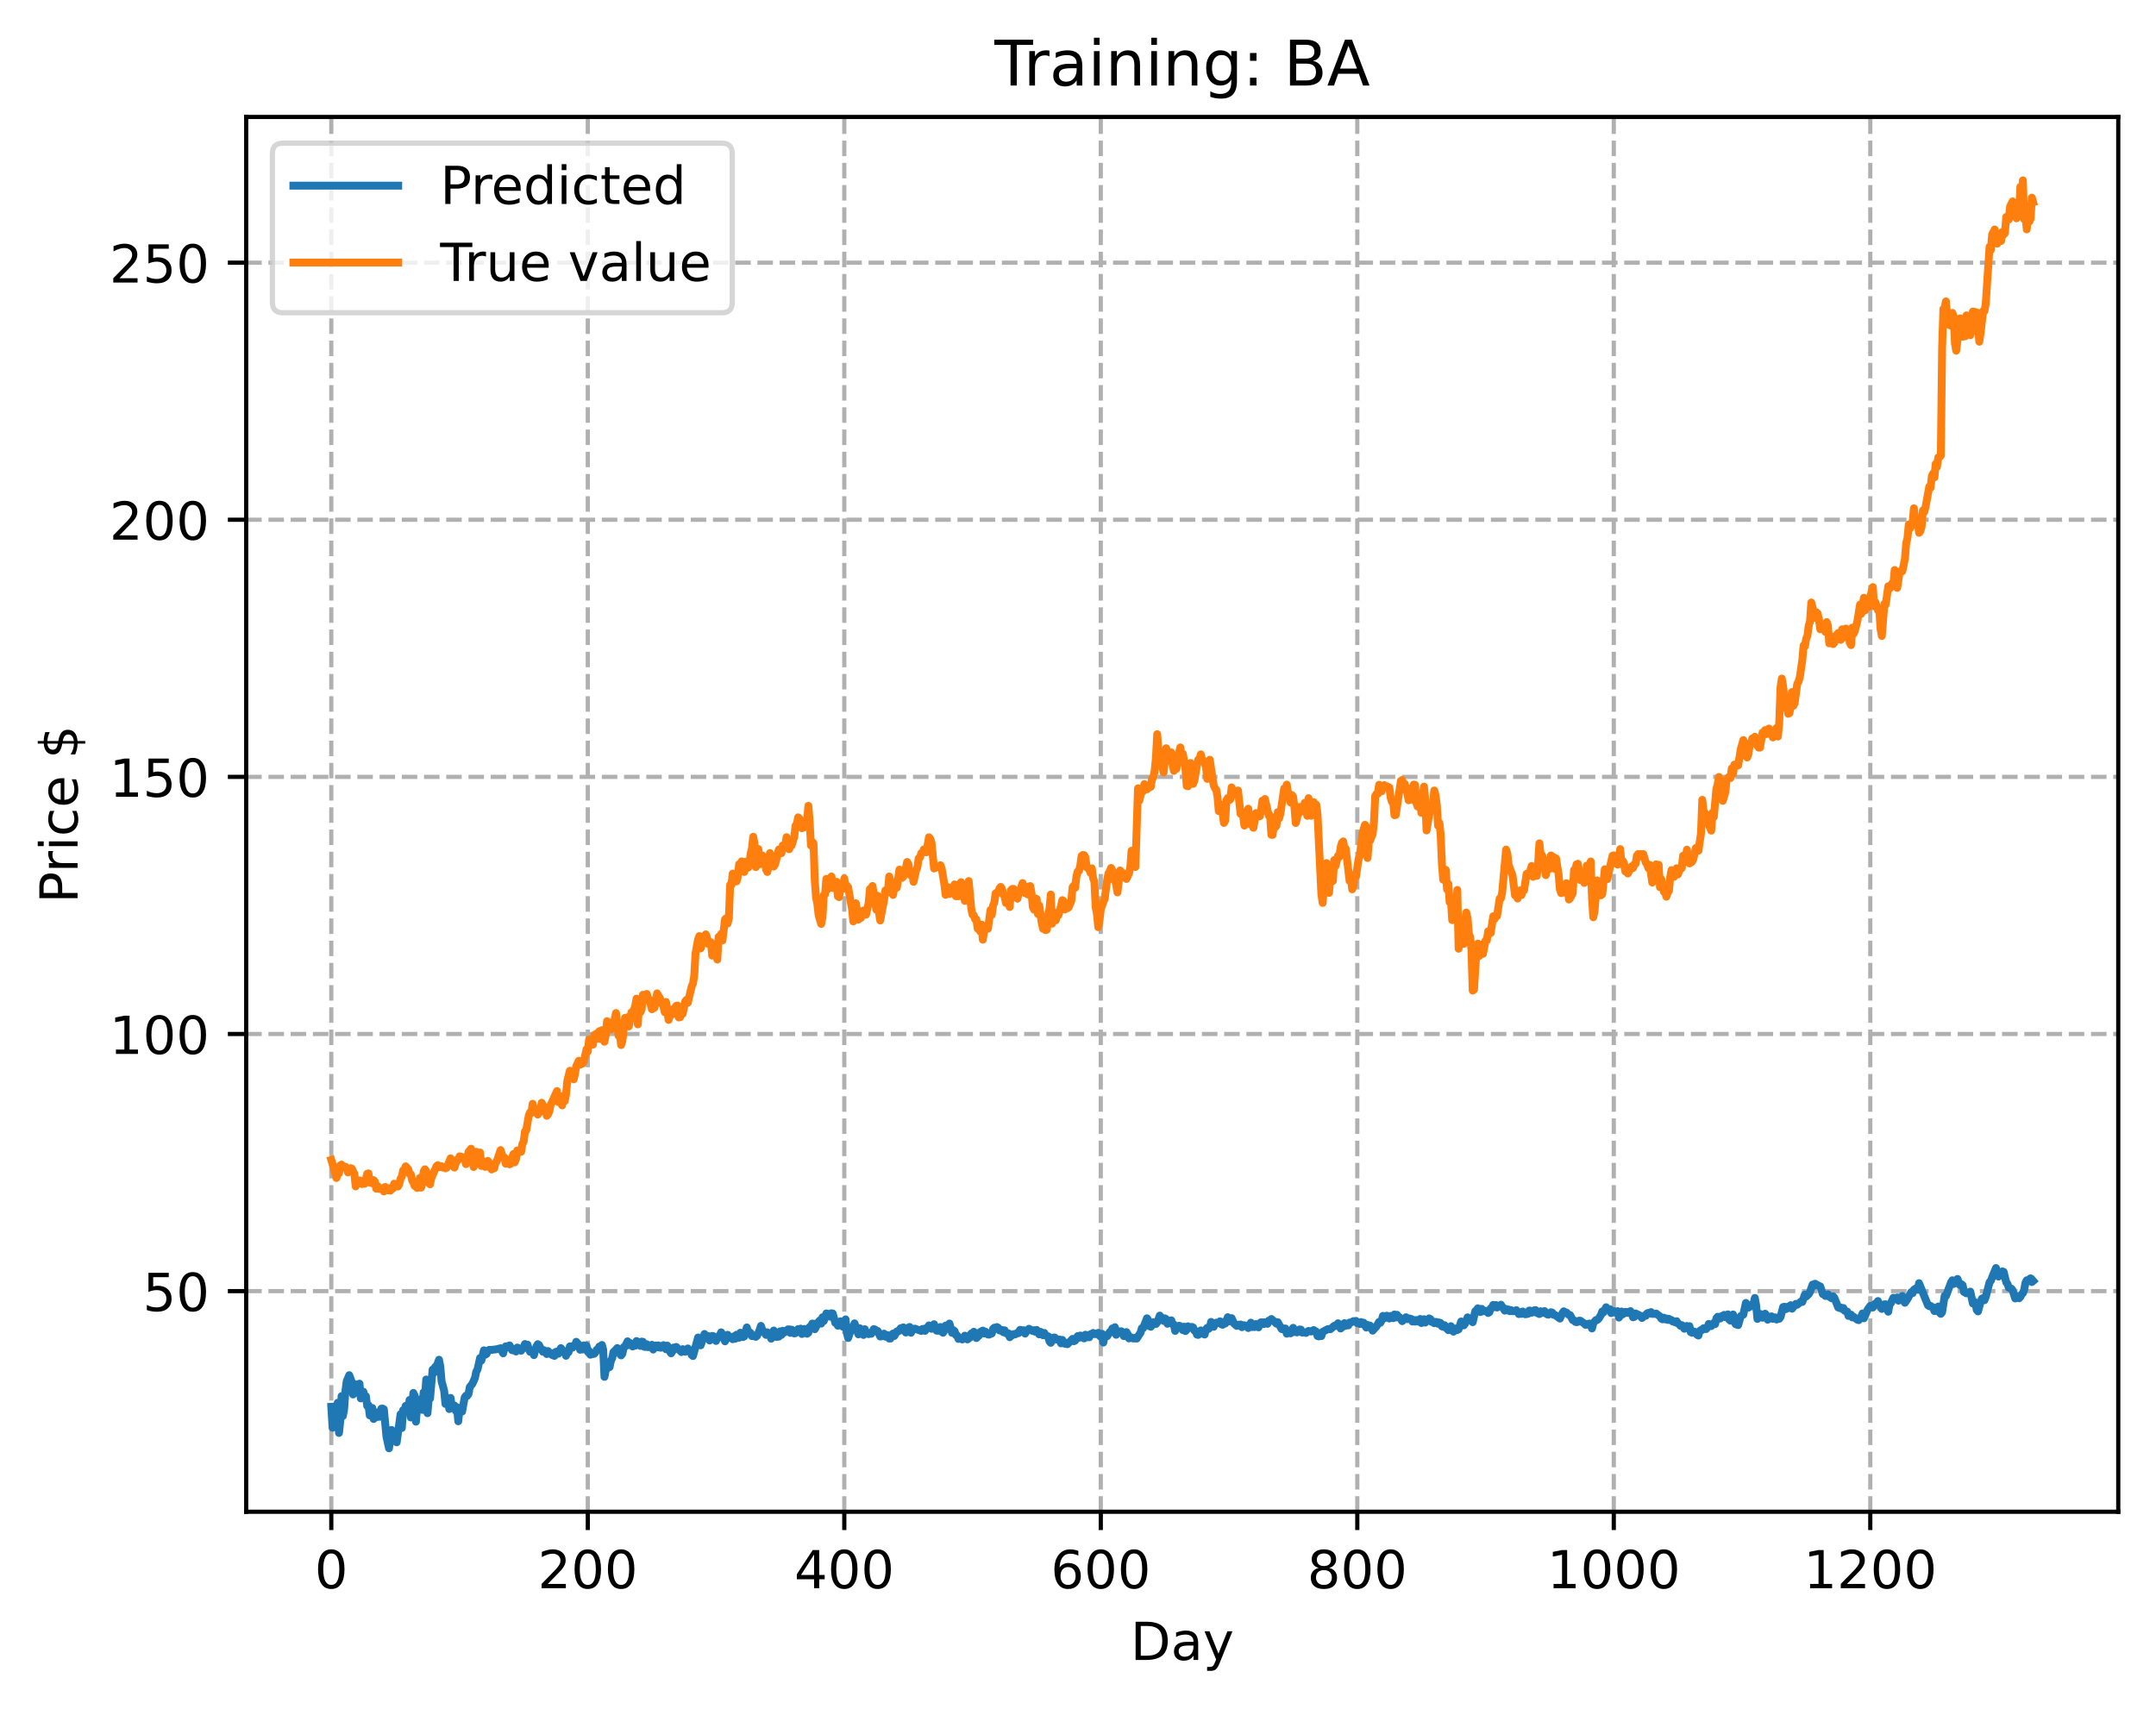<?xml version="1.0" encoding="utf-8" standalone="no"?>
<!DOCTYPE svg PUBLIC "-//W3C//DTD SVG 1.1//EN"
  "http://www.w3.org/Graphics/SVG/1.1/DTD/svg11.dtd">
<!-- Created with matplotlib (https://matplotlib.org/) -->
<svg height="325.986pt" version="1.1" viewBox="0 0 411.286 325.986" width="411.286pt" xmlns="http://www.w3.org/2000/svg" xmlns:xlink="http://www.w3.org/1999/xlink">
 <defs>
  <style type="text/css">
*{stroke-linecap:butt;stroke-linejoin:round;}
  </style>
 </defs>
 <g id="figure_1">
  <g id="patch_1">
   <path d="M 0 325.986 
L 411.286 325.986 
L 411.286 0 
L 0 0 
z
" style="fill:#ffffff;"/>
  </g>
  <g id="axes_1">
   <g id="patch_2">
    <path d="M 46.966 288.43 
L 404.086 288.43 
L 404.086 22.318 
L 46.966 22.318 
z
" style="fill:#ffffff;"/>
   </g>
   <g id="matplotlib.axis_1">
    <g id="xtick_1">
     <g id="line2d_1">
      <path clip-path="url(#p0667c01a94)" d="M 63.198 288.43 
L 63.198 22.318 
" style="fill:none;stroke:#b0b0b0;stroke-dasharray:2.96,1.28;stroke-dashoffset:0;stroke-width:0.8;"/>
     </g>
     <g id="line2d_2">
      <defs>
       <path d="M 0 0 
L 0 3.5 
" id="mea1a64a170" style="stroke:#000000;stroke-width:0.8;"/>
      </defs>
      <g>
       <use style="stroke:#000000;stroke-width:0.8;" x="63.198" xlink:href="#mea1a64a170" y="288.43"/>
      </g>
     </g>
     <g id="text_1">
      <!-- 0 -->
      <defs>
       <path d="M 31.781 66.406 
Q 24.172 66.406 20.328 58.906 
Q 16.5 51.422 16.5 36.375 
Q 16.5 21.391 20.328 13.891 
Q 24.172 6.391 31.781 6.391 
Q 39.453 6.391 43.281 13.891 
Q 47.125 21.391 47.125 36.375 
Q 47.125 51.422 43.281 58.906 
Q 39.453 66.406 31.781 66.406 
z
M 31.781 74.219 
Q 44.047 74.219 50.516 64.516 
Q 56.984 54.828 56.984 36.375 
Q 56.984 17.969 50.516 8.266 
Q 44.047 -1.422 31.781 -1.422 
Q 19.531 -1.422 13.062 8.266 
Q 6.594 17.969 6.594 36.375 
Q 6.594 54.828 13.062 64.516 
Q 19.531 74.219 31.781 74.219 
z
" id="DejaVuSans-48"/>
      </defs>
      <g transform="translate(60.017 303.029)scale(0.1 -0.1)">
       <use xlink:href="#DejaVuSans-48"/>
      </g>
     </g>
    </g>
    <g id="xtick_2">
     <g id="line2d_3">
      <path clip-path="url(#p0667c01a94)" d="M 112.129 288.43 
L 112.129 22.318 
" style="fill:none;stroke:#b0b0b0;stroke-dasharray:2.96,1.28;stroke-dashoffset:0;stroke-width:0.8;"/>
     </g>
     <g id="line2d_4">
      <g>
       <use style="stroke:#000000;stroke-width:0.8;" x="112.129" xlink:href="#mea1a64a170" y="288.43"/>
      </g>
     </g>
     <g id="text_2">
      <!-- 200 -->
      <defs>
       <path d="M 19.188 8.297 
L 53.609 8.297 
L 53.609 0 
L 7.328 0 
L 7.328 8.297 
Q 12.938 14.109 22.625 23.891 
Q 32.328 33.688 34.812 36.531 
Q 39.547 41.844 41.422 45.531 
Q 43.312 49.219 43.312 52.781 
Q 43.312 58.594 39.234 62.25 
Q 35.156 65.922 28.609 65.922 
Q 23.969 65.922 18.812 64.312 
Q 13.672 62.703 7.812 59.422 
L 7.812 69.391 
Q 13.766 71.781 18.938 73 
Q 24.125 74.219 28.422 74.219 
Q 39.75 74.219 46.484 68.547 
Q 53.219 62.891 53.219 53.422 
Q 53.219 48.922 51.531 44.891 
Q 49.859 40.875 45.406 35.406 
Q 44.188 33.984 37.641 27.219 
Q 31.109 20.453 19.188 8.297 
z
" id="DejaVuSans-50"/>
      </defs>
      <g transform="translate(102.585 303.029)scale(0.1 -0.1)">
       <use xlink:href="#DejaVuSans-50"/>
       <use x="63.623" xlink:href="#DejaVuSans-48"/>
       <use x="127.246" xlink:href="#DejaVuSans-48"/>
      </g>
     </g>
    </g>
    <g id="xtick_3">
     <g id="line2d_5">
      <path clip-path="url(#p0667c01a94)" d="M 161.06 288.43 
L 161.06 22.318 
" style="fill:none;stroke:#b0b0b0;stroke-dasharray:2.96,1.28;stroke-dashoffset:0;stroke-width:0.8;"/>
     </g>
     <g id="line2d_6">
      <g>
       <use style="stroke:#000000;stroke-width:0.8;" x="161.06" xlink:href="#mea1a64a170" y="288.43"/>
      </g>
     </g>
     <g id="text_3">
      <!-- 400 -->
      <defs>
       <path d="M 37.797 64.312 
L 12.891 25.391 
L 37.797 25.391 
z
M 35.203 72.906 
L 47.609 72.906 
L 47.609 25.391 
L 58.016 25.391 
L 58.016 17.188 
L 47.609 17.188 
L 47.609 0 
L 37.797 0 
L 37.797 17.188 
L 4.891 17.188 
L 4.891 26.703 
z
" id="DejaVuSans-52"/>
      </defs>
      <g transform="translate(151.516 303.029)scale(0.1 -0.1)">
       <use xlink:href="#DejaVuSans-52"/>
       <use x="63.623" xlink:href="#DejaVuSans-48"/>
       <use x="127.246" xlink:href="#DejaVuSans-48"/>
      </g>
     </g>
    </g>
    <g id="xtick_4">
     <g id="line2d_7">
      <path clip-path="url(#p0667c01a94)" d="M 209.99 288.43 
L 209.99 22.318 
" style="fill:none;stroke:#b0b0b0;stroke-dasharray:2.96,1.28;stroke-dashoffset:0;stroke-width:0.8;"/>
     </g>
     <g id="line2d_8">
      <g>
       <use style="stroke:#000000;stroke-width:0.8;" x="209.99" xlink:href="#mea1a64a170" y="288.43"/>
      </g>
     </g>
     <g id="text_4">
      <!-- 600 -->
      <defs>
       <path d="M 33.016 40.375 
Q 26.375 40.375 22.484 35.828 
Q 18.609 31.297 18.609 23.391 
Q 18.609 15.531 22.484 10.953 
Q 26.375 6.391 33.016 6.391 
Q 39.656 6.391 43.531 10.953 
Q 47.406 15.531 47.406 23.391 
Q 47.406 31.297 43.531 35.828 
Q 39.656 40.375 33.016 40.375 
z
M 52.594 71.297 
L 52.594 62.312 
Q 48.875 64.062 45.094 64.984 
Q 41.312 65.922 37.594 65.922 
Q 27.828 65.922 22.672 59.328 
Q 17.531 52.734 16.797 39.406 
Q 19.672 43.656 24.016 45.922 
Q 28.375 48.188 33.594 48.188 
Q 44.578 48.188 50.953 41.516 
Q 57.328 34.859 57.328 23.391 
Q 57.328 12.156 50.688 5.359 
Q 44.047 -1.422 33.016 -1.422 
Q 20.359 -1.422 13.672 8.266 
Q 6.984 17.969 6.984 36.375 
Q 6.984 53.656 15.188 63.938 
Q 23.391 74.219 37.203 74.219 
Q 40.922 74.219 44.703 73.484 
Q 48.484 72.75 52.594 71.297 
z
" id="DejaVuSans-54"/>
      </defs>
      <g transform="translate(200.446 303.029)scale(0.1 -0.1)">
       <use xlink:href="#DejaVuSans-54"/>
       <use x="63.623" xlink:href="#DejaVuSans-48"/>
       <use x="127.246" xlink:href="#DejaVuSans-48"/>
      </g>
     </g>
    </g>
    <g id="xtick_5">
     <g id="line2d_9">
      <path clip-path="url(#p0667c01a94)" d="M 258.921 288.43 
L 258.921 22.318 
" style="fill:none;stroke:#b0b0b0;stroke-dasharray:2.96,1.28;stroke-dashoffset:0;stroke-width:0.8;"/>
     </g>
     <g id="line2d_10">
      <g>
       <use style="stroke:#000000;stroke-width:0.8;" x="258.921" xlink:href="#mea1a64a170" y="288.43"/>
      </g>
     </g>
     <g id="text_5">
      <!-- 800 -->
      <defs>
       <path d="M 31.781 34.625 
Q 24.75 34.625 20.719 30.859 
Q 16.703 27.094 16.703 20.516 
Q 16.703 13.922 20.719 10.156 
Q 24.75 6.391 31.781 6.391 
Q 38.812 6.391 42.859 10.172 
Q 46.922 13.969 46.922 20.516 
Q 46.922 27.094 42.891 30.859 
Q 38.875 34.625 31.781 34.625 
z
M 21.922 38.812 
Q 15.578 40.375 12.031 44.719 
Q 8.5 49.078 8.5 55.328 
Q 8.5 64.062 14.719 69.141 
Q 20.953 74.219 31.781 74.219 
Q 42.672 74.219 48.875 69.141 
Q 55.078 64.062 55.078 55.328 
Q 55.078 49.078 51.531 44.719 
Q 48 40.375 41.703 38.812 
Q 48.828 37.156 52.797 32.312 
Q 56.781 27.484 56.781 20.516 
Q 56.781 9.906 50.312 4.234 
Q 43.844 -1.422 31.781 -1.422 
Q 19.734 -1.422 13.25 4.234 
Q 6.781 9.906 6.781 20.516 
Q 6.781 27.484 10.781 32.312 
Q 14.797 37.156 21.922 38.812 
z
M 18.312 54.391 
Q 18.312 48.734 21.844 45.562 
Q 25.391 42.391 31.781 42.391 
Q 38.141 42.391 41.719 45.562 
Q 45.312 48.734 45.312 54.391 
Q 45.312 60.062 41.719 63.234 
Q 38.141 66.406 31.781 66.406 
Q 25.391 66.406 21.844 63.234 
Q 18.312 60.062 18.312 54.391 
z
" id="DejaVuSans-56"/>
      </defs>
      <g transform="translate(249.377 303.029)scale(0.1 -0.1)">
       <use xlink:href="#DejaVuSans-56"/>
       <use x="63.623" xlink:href="#DejaVuSans-48"/>
       <use x="127.246" xlink:href="#DejaVuSans-48"/>
      </g>
     </g>
    </g>
    <g id="xtick_6">
     <g id="line2d_11">
      <path clip-path="url(#p0667c01a94)" d="M 307.851 288.43 
L 307.851 22.318 
" style="fill:none;stroke:#b0b0b0;stroke-dasharray:2.96,1.28;stroke-dashoffset:0;stroke-width:0.8;"/>
     </g>
     <g id="line2d_12">
      <g>
       <use style="stroke:#000000;stroke-width:0.8;" x="307.851" xlink:href="#mea1a64a170" y="288.43"/>
      </g>
     </g>
     <g id="text_6">
      <!-- 1000 -->
      <defs>
       <path d="M 12.406 8.297 
L 28.516 8.297 
L 28.516 63.922 
L 10.984 60.406 
L 10.984 69.391 
L 28.422 72.906 
L 38.281 72.906 
L 38.281 8.297 
L 54.391 8.297 
L 54.391 0 
L 12.406 0 
z
" id="DejaVuSans-49"/>
      </defs>
      <g transform="translate(295.126 303.029)scale(0.1 -0.1)">
       <use xlink:href="#DejaVuSans-49"/>
       <use x="63.623" xlink:href="#DejaVuSans-48"/>
       <use x="127.246" xlink:href="#DejaVuSans-48"/>
       <use x="190.869" xlink:href="#DejaVuSans-48"/>
      </g>
     </g>
    </g>
    <g id="xtick_7">
     <g id="line2d_13">
      <path clip-path="url(#p0667c01a94)" d="M 356.782 288.43 
L 356.782 22.318 
" style="fill:none;stroke:#b0b0b0;stroke-dasharray:2.96,1.28;stroke-dashoffset:0;stroke-width:0.8;"/>
     </g>
     <g id="line2d_14">
      <g>
       <use style="stroke:#000000;stroke-width:0.8;" x="356.782" xlink:href="#mea1a64a170" y="288.43"/>
      </g>
     </g>
     <g id="text_7">
      <!-- 1200 -->
      <g transform="translate(344.057 303.029)scale(0.1 -0.1)">
       <use xlink:href="#DejaVuSans-49"/>
       <use x="63.623" xlink:href="#DejaVuSans-50"/>
       <use x="127.246" xlink:href="#DejaVuSans-48"/>
       <use x="190.869" xlink:href="#DejaVuSans-48"/>
      </g>
     </g>
    </g>
    <g id="text_8">
     <!-- Day -->
     <defs>
      <path d="M 19.672 64.797 
L 19.672 8.109 
L 31.594 8.109 
Q 46.688 8.109 53.688 14.938 
Q 60.688 21.781 60.688 36.531 
Q 60.688 51.172 53.688 57.984 
Q 46.688 64.797 31.594 64.797 
z
M 9.812 72.906 
L 30.078 72.906 
Q 51.266 72.906 61.172 64.094 
Q 71.094 55.281 71.094 36.531 
Q 71.094 17.672 61.125 8.828 
Q 51.172 0 30.078 0 
L 9.812 0 
z
" id="DejaVuSans-68"/>
      <path d="M 34.281 27.484 
Q 23.391 27.484 19.188 25 
Q 14.984 22.516 14.984 16.5 
Q 14.984 11.719 18.141 8.906 
Q 21.297 6.109 26.703 6.109 
Q 34.188 6.109 38.703 11.406 
Q 43.219 16.703 43.219 25.484 
L 43.219 27.484 
z
M 52.203 31.203 
L 52.203 0 
L 43.219 0 
L 43.219 8.297 
Q 40.141 3.328 35.547 0.953 
Q 30.953 -1.422 24.312 -1.422 
Q 15.922 -1.422 10.953 3.297 
Q 6 8.016 6 15.922 
Q 6 25.141 12.172 29.828 
Q 18.359 34.516 30.609 34.516 
L 43.219 34.516 
L 43.219 35.406 
Q 43.219 41.609 39.141 45 
Q 35.062 48.391 27.688 48.391 
Q 23 48.391 18.547 47.266 
Q 14.109 46.141 10.016 43.891 
L 10.016 52.203 
Q 14.938 54.109 19.578 55.047 
Q 24.219 56 28.609 56 
Q 40.484 56 46.344 49.844 
Q 52.203 43.703 52.203 31.203 
z
" id="DejaVuSans-97"/>
      <path d="M 32.172 -5.078 
Q 28.375 -14.844 24.75 -17.812 
Q 21.141 -20.797 15.094 -20.797 
L 7.906 -20.797 
L 7.906 -13.281 
L 13.188 -13.281 
Q 16.891 -13.281 18.938 -11.516 
Q 21 -9.766 23.484 -3.219 
L 25.094 0.875 
L 2.984 54.688 
L 12.5 54.688 
L 29.594 11.922 
L 46.688 54.688 
L 56.203 54.688 
z
" id="DejaVuSans-121"/>
     </defs>
     <g transform="translate(215.652 316.707)scale(0.1 -0.1)">
      <use xlink:href="#DejaVuSans-68"/>
      <use x="77.002" xlink:href="#DejaVuSans-97"/>
      <use x="138.281" xlink:href="#DejaVuSans-121"/>
     </g>
    </g>
   </g>
   <g id="matplotlib.axis_2">
    <g id="ytick_1">
     <g id="line2d_15">
      <path clip-path="url(#p0667c01a94)" d="M 46.966 246.334 
L 404.086 246.334 
" style="fill:none;stroke:#b0b0b0;stroke-dasharray:2.96,1.28;stroke-dashoffset:0;stroke-width:0.8;"/>
     </g>
     <g id="line2d_16">
      <defs>
       <path d="M 0 0 
L -3.5 0 
" id="me1741ce7cf" style="stroke:#000000;stroke-width:0.8;"/>
      </defs>
      <g>
       <use style="stroke:#000000;stroke-width:0.8;" x="46.966" xlink:href="#me1741ce7cf" y="246.334"/>
      </g>
     </g>
     <g id="text_9">
      <!-- 50 -->
      <defs>
       <path d="M 10.797 72.906 
L 49.516 72.906 
L 49.516 64.594 
L 19.828 64.594 
L 19.828 46.734 
Q 21.969 47.469 24.109 47.828 
Q 26.266 48.188 28.422 48.188 
Q 40.625 48.188 47.75 41.5 
Q 54.891 34.812 54.891 23.391 
Q 54.891 11.625 47.562 5.094 
Q 40.234 -1.422 26.906 -1.422 
Q 22.312 -1.422 17.547 -0.641 
Q 12.797 0.141 7.719 1.703 
L 7.719 11.625 
Q 12.109 9.234 16.797 8.062 
Q 21.484 6.891 26.703 6.891 
Q 35.156 6.891 40.078 11.328 
Q 45.016 15.766 45.016 23.391 
Q 45.016 31 40.078 35.438 
Q 35.156 39.891 26.703 39.891 
Q 22.75 39.891 18.812 39.016 
Q 14.891 38.141 10.797 36.281 
z
" id="DejaVuSans-53"/>
      </defs>
      <g transform="translate(27.241 250.133)scale(0.1 -0.1)">
       <use xlink:href="#DejaVuSans-53"/>
       <use x="63.623" xlink:href="#DejaVuSans-48"/>
      </g>
     </g>
    </g>
    <g id="ytick_2">
     <g id="line2d_17">
      <path clip-path="url(#p0667c01a94)" d="M 46.966 197.278 
L 404.086 197.278 
" style="fill:none;stroke:#b0b0b0;stroke-dasharray:2.96,1.28;stroke-dashoffset:0;stroke-width:0.8;"/>
     </g>
     <g id="line2d_18">
      <g>
       <use style="stroke:#000000;stroke-width:0.8;" x="46.966" xlink:href="#me1741ce7cf" y="197.278"/>
      </g>
     </g>
     <g id="text_10">
      <!-- 100 -->
      <g transform="translate(20.878 201.077)scale(0.1 -0.1)">
       <use xlink:href="#DejaVuSans-49"/>
       <use x="63.623" xlink:href="#DejaVuSans-48"/>
       <use x="127.246" xlink:href="#DejaVuSans-48"/>
      </g>
     </g>
    </g>
    <g id="ytick_3">
     <g id="line2d_19">
      <path clip-path="url(#p0667c01a94)" d="M 46.966 148.223 
L 404.086 148.223 
" style="fill:none;stroke:#b0b0b0;stroke-dasharray:2.96,1.28;stroke-dashoffset:0;stroke-width:0.8;"/>
     </g>
     <g id="line2d_20">
      <g>
       <use style="stroke:#000000;stroke-width:0.8;" x="46.966" xlink:href="#me1741ce7cf" y="148.223"/>
      </g>
     </g>
     <g id="text_11">
      <!-- 150 -->
      <g transform="translate(20.878 152.022)scale(0.1 -0.1)">
       <use xlink:href="#DejaVuSans-49"/>
       <use x="63.623" xlink:href="#DejaVuSans-53"/>
       <use x="127.246" xlink:href="#DejaVuSans-48"/>
      </g>
     </g>
    </g>
    <g id="ytick_4">
     <g id="line2d_21">
      <path clip-path="url(#p0667c01a94)" d="M 46.966 99.167 
L 404.086 99.167 
" style="fill:none;stroke:#b0b0b0;stroke-dasharray:2.96,1.28;stroke-dashoffset:0;stroke-width:0.8;"/>
     </g>
     <g id="line2d_22">
      <g>
       <use style="stroke:#000000;stroke-width:0.8;" x="46.966" xlink:href="#me1741ce7cf" y="99.167"/>
      </g>
     </g>
     <g id="text_12">
      <!-- 200 -->
      <g transform="translate(20.878 102.967)scale(0.1 -0.1)">
       <use xlink:href="#DejaVuSans-50"/>
       <use x="63.623" xlink:href="#DejaVuSans-48"/>
       <use x="127.246" xlink:href="#DejaVuSans-48"/>
      </g>
     </g>
    </g>
    <g id="ytick_5">
     <g id="line2d_23">
      <path clip-path="url(#p0667c01a94)" d="M 46.966 50.112 
L 404.086 50.112 
" style="fill:none;stroke:#b0b0b0;stroke-dasharray:2.96,1.28;stroke-dashoffset:0;stroke-width:0.8;"/>
     </g>
     <g id="line2d_24">
      <g>
       <use style="stroke:#000000;stroke-width:0.8;" x="46.966" xlink:href="#me1741ce7cf" y="50.112"/>
      </g>
     </g>
     <g id="text_13">
      <!-- 250 -->
      <g transform="translate(20.878 53.911)scale(0.1 -0.1)">
       <use xlink:href="#DejaVuSans-50"/>
       <use x="63.623" xlink:href="#DejaVuSans-53"/>
       <use x="127.246" xlink:href="#DejaVuSans-48"/>
      </g>
     </g>
    </g>
    <g id="text_14">
     <!-- Price $ -->
     <defs>
      <path d="M 19.672 64.797 
L 19.672 37.406 
L 32.078 37.406 
Q 38.969 37.406 42.719 40.969 
Q 46.484 44.531 46.484 51.125 
Q 46.484 57.672 42.719 61.234 
Q 38.969 64.797 32.078 64.797 
z
M 9.812 72.906 
L 32.078 72.906 
Q 44.344 72.906 50.609 67.359 
Q 56.891 61.812 56.891 51.125 
Q 56.891 40.328 50.609 34.812 
Q 44.344 29.297 32.078 29.297 
L 19.672 29.297 
L 19.672 0 
L 9.812 0 
z
" id="DejaVuSans-80"/>
      <path d="M 41.109 46.297 
Q 39.594 47.172 37.812 47.578 
Q 36.031 48 33.891 48 
Q 26.266 48 22.188 43.047 
Q 18.109 38.094 18.109 28.812 
L 18.109 0 
L 9.078 0 
L 9.078 54.688 
L 18.109 54.688 
L 18.109 46.188 
Q 20.953 51.172 25.484 53.578 
Q 30.031 56 36.531 56 
Q 37.453 56 38.578 55.875 
Q 39.703 55.766 41.062 55.516 
z
" id="DejaVuSans-114"/>
      <path d="M 9.422 54.688 
L 18.406 54.688 
L 18.406 0 
L 9.422 0 
z
M 9.422 75.984 
L 18.406 75.984 
L 18.406 64.594 
L 9.422 64.594 
z
" id="DejaVuSans-105"/>
      <path d="M 48.781 52.594 
L 48.781 44.188 
Q 44.969 46.297 41.141 47.344 
Q 37.312 48.391 33.406 48.391 
Q 24.656 48.391 19.812 42.844 
Q 14.984 37.312 14.984 27.297 
Q 14.984 17.281 19.812 11.734 
Q 24.656 6.203 33.406 6.203 
Q 37.312 6.203 41.141 7.25 
Q 44.969 8.297 48.781 10.406 
L 48.781 2.094 
Q 45.016 0.344 40.984 -0.531 
Q 36.969 -1.422 32.422 -1.422 
Q 20.062 -1.422 12.781 6.344 
Q 5.516 14.109 5.516 27.297 
Q 5.516 40.672 12.859 48.328 
Q 20.219 56 33.016 56 
Q 37.156 56 41.109 55.141 
Q 45.062 54.297 48.781 52.594 
z
" id="DejaVuSans-99"/>
      <path d="M 56.203 29.594 
L 56.203 25.203 
L 14.891 25.203 
Q 15.484 15.922 20.484 11.062 
Q 25.484 6.203 34.422 6.203 
Q 39.594 6.203 44.453 7.469 
Q 49.312 8.734 54.109 11.281 
L 54.109 2.781 
Q 49.266 0.734 44.188 -0.344 
Q 39.109 -1.422 33.891 -1.422 
Q 20.797 -1.422 13.156 6.188 
Q 5.516 13.812 5.516 26.812 
Q 5.516 40.234 12.766 48.109 
Q 20.016 56 32.328 56 
Q 43.359 56 49.781 48.891 
Q 56.203 41.797 56.203 29.594 
z
M 47.219 32.234 
Q 47.125 39.594 43.094 43.984 
Q 39.062 48.391 32.422 48.391 
Q 24.906 48.391 20.391 44.141 
Q 15.875 39.891 15.188 32.172 
z
" id="DejaVuSans-101"/>
      <path id="DejaVuSans-32"/>
      <path d="M 33.797 -14.703 
L 28.906 -14.703 
L 28.859 0 
Q 23.734 0.094 18.609 1.188 
Q 13.484 2.297 8.297 4.5 
L 8.297 13.281 
Q 13.281 10.156 18.375 8.562 
Q 23.484 6.984 28.906 6.938 
L 28.906 29.203 
Q 18.109 30.953 13.203 35.156 
Q 8.297 39.359 8.297 46.688 
Q 8.297 54.641 13.625 59.219 
Q 18.953 63.812 28.906 64.5 
L 28.906 75.984 
L 33.797 75.984 
L 33.797 64.656 
Q 38.328 64.453 42.578 63.688 
Q 46.828 62.938 50.875 61.625 
L 50.875 53.078 
Q 46.828 55.125 42.547 56.25 
Q 38.281 57.375 33.797 57.562 
L 33.797 36.719 
Q 44.875 35.016 50.094 30.609 
Q 55.328 26.219 55.328 18.609 
Q 55.328 10.359 49.781 5.594 
Q 44.234 0.828 33.797 0.094 
z
M 28.906 37.594 
L 28.906 57.625 
Q 23.25 56.984 20.266 54.391 
Q 17.281 51.812 17.281 47.516 
Q 17.281 43.312 20.031 40.969 
Q 22.797 38.625 28.906 37.594 
z
M 33.797 28.219 
L 33.797 7.078 
Q 39.984 7.906 43.141 10.594 
Q 46.297 13.281 46.297 17.672 
Q 46.297 21.969 43.281 24.5 
Q 40.281 27.047 33.797 28.219 
z
" id="DejaVuSans-36"/>
     </defs>
     <g transform="translate(14.798 172.342)rotate(-90)scale(0.1 -0.1)">
      <use xlink:href="#DejaVuSans-80"/>
      <use x="58.553" xlink:href="#DejaVuSans-114"/>
      <use x="99.666" xlink:href="#DejaVuSans-105"/>
      <use x="127.449" xlink:href="#DejaVuSans-99"/>
      <use x="182.43" xlink:href="#DejaVuSans-101"/>
      <use x="243.953" xlink:href="#DejaVuSans-32"/>
      <use x="275.74" xlink:href="#DejaVuSans-36"/>
     </g>
    </g>
   </g>
   <g id="line2d_25">
    <path clip-path="url(#p0667c01a94)" d="M 63.198 268.406 
L 63.443 272.402 
L 63.688 270.94 
L 63.932 271.582 
L 64.177 268.32 
L 64.422 267.636 
L 64.666 273.399 
L 64.911 271.146 
L 65.156 266.375 
L 65.4 270.18 
L 65.645 268.942 
L 65.89 265.383 
L 66.134 263.534 
L 66.623 262.376 
L 67.113 263.705 
L 67.357 266.058 
L 67.847 264.126 
L 68.091 264.777 
L 68.336 264.684 
L 68.581 263.995 
L 68.825 266.808 
L 69.07 265.539 
L 69.315 265.522 
L 69.559 266.669 
L 69.804 266.378 
L 70.049 268.245 
L 70.293 268.11 
L 70.538 270.053 
L 71.027 268.63 
L 71.272 270.734 
L 71.517 270.33 
L 71.761 270.406 
L 72.006 269.465 
L 72.251 270.328 
L 72.495 270.3 
L 72.74 268.772 
L 72.984 268.745 
L 73.229 268.884 
L 73.718 274.091 
L 74.208 276.334 
L 74.697 272.823 
L 74.942 274.561 
L 75.676 275.192 
L 76.41 269.816 
L 76.654 272.459 
L 76.899 269.048 
L 77.144 269.335 
L 77.388 268.227 
L 77.633 268.958 
L 77.878 269.29 
L 78.122 267.113 
L 78.367 270.446 
L 78.856 265.762 
L 79.101 266.312 
L 79.345 271.247 
L 79.59 268.245 
L 79.835 267.526 
L 80.079 268.235 
L 80.324 266.932 
L 80.569 268.999 
L 80.813 265.641 
L 81.058 266.943 
L 81.303 263.199 
L 81.547 269.629 
L 81.792 266.83 
L 82.037 266.835 
L 82.526 261.312 
L 82.771 261.925 
L 83.015 260.785 
L 83.26 260.757 
L 83.749 259.429 
L 83.994 260.712 
L 84.239 263.536 
L 84.728 265.338 
L 84.972 267.864 
L 85.217 266.914 
L 85.462 266.899 
L 85.706 268.832 
L 85.951 266.707 
L 86.196 268.353 
L 86.685 268.152 
L 86.93 269.159 
L 87.174 268.491 
L 87.419 271.17 
L 87.664 268.896 
L 87.908 268.664 
L 88.153 269.314 
L 88.642 266.636 
L 88.887 266.293 
L 89.132 266.314 
L 89.376 265.962 
L 89.621 264.63 
L 90.11 264.022 
L 90.599 262.928 
L 90.844 261.717 
L 91.089 261.295 
L 91.578 259.093 
L 91.823 259.595 
L 92.312 257.631 
L 92.557 258.482 
L 92.801 258.335 
L 93.046 257.8 
L 93.291 257.553 
L 93.78 257.547 
L 94.759 257.426 
L 95.493 257.231 
L 95.982 258.213 
L 96.227 257.277 
L 96.471 256.868 
L 96.716 257.073 
L 96.96 256.801 
L 97.205 256.695 
L 97.694 257.616 
L 98.184 257.645 
L 98.428 257.859 
L 98.673 257.107 
L 98.918 257.217 
L 99.407 257.715 
L 99.896 256.997 
L 100.141 256.427 
L 100.386 256.92 
L 100.63 256.55 
L 100.875 257.45 
L 101.12 257.918 
L 101.364 257.628 
L 101.609 257.905 
L 101.854 258.55 
L 102.343 256.825 
L 102.587 256.461 
L 102.832 256.633 
L 103.077 257.158 
L 103.321 257.398 
L 103.566 257.903 
L 103.811 257.63 
L 104.3 258.347 
L 104.545 257.775 
L 104.789 258.067 
L 105.034 258.129 
L 105.279 258.499 
L 105.768 258.696 
L 106.013 257.937 
L 106.257 257.869 
L 106.502 258.292 
L 106.991 257.211 
L 107.481 257.83 
L 107.725 257.852 
L 107.97 258.678 
L 108.215 257.948 
L 108.459 258.006 
L 108.704 256.888 
L 108.948 256.914 
L 109.193 257.143 
L 109.438 256.717 
L 109.682 256.785 
L 109.927 256.005 
L 110.416 256.586 
L 110.661 257.526 
L 110.906 257.06 
L 111.15 257.475 
L 111.395 256.686 
L 111.64 256.806 
L 111.884 256.745 
L 112.129 257.912 
L 112.374 257.763 
L 112.618 258.475 
L 112.863 258.252 
L 113.108 258.345 
L 113.352 258.291 
L 113.597 258.023 
L 113.842 257.517 
L 114.086 257.427 
L 114.331 256.906 
L 114.575 256.954 
L 114.82 256.605 
L 115.065 257.498 
L 115.309 262.701 
L 115.554 261.411 
L 115.799 261.061 
L 116.288 260.828 
L 116.533 259.65 
L 116.777 259.144 
L 117.022 257.967 
L 117.511 257.502 
L 117.756 257.204 
L 118.001 257.475 
L 118.245 258.31 
L 118.49 258.606 
L 118.735 258.262 
L 118.979 257.027 
L 119.224 256.942 
L 119.713 255.915 
L 119.958 256.629 
L 120.203 256.241 
L 120.692 256.9 
L 120.936 256.564 
L 121.181 256.751 
L 121.426 255.86 
L 121.67 256.516 
L 121.915 256.051 
L 122.16 256.79 
L 122.404 255.965 
L 122.649 256.008 
L 122.894 256.953 
L 123.138 256.993 
L 123.383 256.473 
L 123.628 257.031 
L 123.872 256.849 
L 124.117 256.848 
L 124.362 256.582 
L 124.606 257.485 
L 125.096 256.71 
L 125.34 257.052 
L 125.585 256.692 
L 125.83 257.107 
L 126.074 257.137 
L 126.563 256.646 
L 127.053 257.433 
L 127.297 256.73 
L 127.542 257.158 
L 127.787 257.869 
L 128.031 258.208 
L 128.276 257.843 
L 128.521 257.097 
L 128.765 257.123 
L 129.01 256.988 
L 129.499 257.542 
L 129.744 257.656 
L 129.989 257.967 
L 130.233 257.406 
L 130.723 257.911 
L 131.212 257.275 
L 131.457 257.677 
L 131.701 257.836 
L 131.946 258.511 
L 132.191 258.724 
L 133.169 255.182 
L 133.658 256.684 
L 134.392 254.516 
L 134.637 254.973 
L 135.126 254.919 
L 135.371 255.76 
L 135.86 254.885 
L 136.105 254.936 
L 136.35 255.572 
L 136.594 255.846 
L 136.839 255.251 
L 137.084 255.179 
L 137.573 254.198 
L 137.818 254.622 
L 138.307 255.92 
L 138.796 254.665 
L 139.041 255.264 
L 139.53 255.1 
L 139.775 255.515 
L 140.019 254.955 
L 140.264 255.426 
L 140.509 254.66 
L 140.753 255.178 
L 140.998 255.229 
L 141.243 254.273 
L 141.487 254.404 
L 141.732 255.11 
L 141.977 254.98 
L 142.466 253.264 
L 142.711 254.16 
L 142.955 254.147 
L 143.2 254.351 
L 143.445 254.926 
L 143.689 254.865 
L 144.178 255.064 
L 144.423 254.855 
L 144.912 253.749 
L 145.157 252.972 
L 145.402 253.653 
L 146.136 254.692 
L 146.38 254.192 
L 146.87 254.772 
L 147.114 255.416 
L 147.604 253.855 
L 147.848 254.227 
L 148.093 255.084 
L 148.582 255.021 
L 148.827 254.01 
L 149.072 254.692 
L 149.316 253.906 
L 149.561 254.281 
L 150.295 253.646 
L 150.539 253.622 
L 150.784 254.311 
L 151.029 253.697 
L 151.518 254.419 
L 151.763 254.344 
L 152.252 253.578 
L 152.497 253.698 
L 152.741 253.492 
L 152.986 254.519 
L 153.231 253.702 
L 153.475 253.555 
L 153.72 253.842 
L 153.965 254.467 
L 154.209 254.271 
L 154.454 253.167 
L 154.699 253.31 
L 154.943 252.524 
L 155.188 252.549 
L 155.433 253.607 
L 156.166 252.181 
L 156.411 251.912 
L 156.656 252.537 
L 156.9 251.326 
L 157.145 252.047 
L 157.634 250.592 
L 157.879 251.107 
L 158.124 250.678 
L 158.368 251.215 
L 158.613 250.559 
L 158.858 250.608 
L 159.347 252.406 
L 159.592 252.164 
L 159.836 252.94 
L 160.081 252.825 
L 160.326 252.097 
L 160.815 253.137 
L 161.06 253.04 
L 161.304 251.726 
L 161.549 254.299 
L 161.794 255.287 
L 162.283 253.839 
L 162.527 253.273 
L 162.772 253.099 
L 163.017 252.488 
L 163.506 253.979 
L 163.751 254.589 
L 163.995 253.41 
L 164.485 253.873 
L 164.729 254.704 
L 164.974 253.6 
L 165.219 254.328 
L 165.463 254.277 
L 165.708 254.544 
L 165.953 254.313 
L 166.197 254.483 
L 166.687 253.583 
L 166.931 253.671 
L 167.176 254.011 
L 167.421 253.934 
L 167.91 254.996 
L 168.154 254.97 
L 168.399 254.546 
L 168.644 254.453 
L 168.888 255.026 
L 169.133 254.762 
L 169.378 254.743 
L 169.622 255.388 
L 169.867 255.386 
L 170.112 254.719 
L 170.356 254.435 
L 170.601 254.899 
L 171.09 254.029 
L 171.335 254.034 
L 171.824 253.414 
L 172.069 253.815 
L 172.314 253.25 
L 172.558 253.613 
L 172.803 254.24 
L 173.292 253.287 
L 173.537 253.178 
L 173.782 254.288 
L 174.026 253.873 
L 174.515 253.495 
L 175.739 253.936 
L 175.983 253.55 
L 176.228 253.828 
L 176.473 253.918 
L 176.717 253.353 
L 176.962 253.283 
L 177.207 252.88 
L 177.696 253.53 
L 178.185 252.652 
L 178.675 253.884 
L 178.919 253.903 
L 179.164 253.635 
L 179.409 253.183 
L 179.653 254.092 
L 179.898 254.283 
L 180.142 253.892 
L 180.387 252.905 
L 180.632 253.07 
L 181.121 252.518 
L 181.61 254.297 
L 181.855 253.78 
L 182.1 253.967 
L 182.344 254.719 
L 182.589 254.812 
L 182.834 255.46 
L 183.078 255.257 
L 183.323 255.326 
L 183.568 255.562 
L 184.057 254.836 
L 184.302 254.948 
L 184.546 255.551 
L 185.036 255.202 
L 185.28 254.418 
L 185.525 254.412 
L 185.77 254.093 
L 186.259 255.297 
L 186.748 254.824 
L 186.993 254.141 
L 187.482 253.866 
L 187.727 254.437 
L 187.971 254.064 
L 188.461 254.617 
L 188.705 254.639 
L 188.95 254.373 
L 189.195 254.425 
L 189.439 253.533 
L 189.684 253.307 
L 189.929 253.368 
L 190.173 253.191 
L 190.418 253.331 
L 190.663 253.839 
L 190.907 253.87 
L 191.152 253.751 
L 191.397 254.184 
L 191.641 253.81 
L 191.886 254.353 
L 192.13 254.463 
L 192.375 254.39 
L 192.62 255.136 
L 192.864 254.626 
L 193.109 254.765 
L 193.354 254.535 
L 193.598 254.607 
L 193.843 254.509 
L 194.088 254.272 
L 194.332 254.349 
L 194.577 253.735 
L 194.822 253.759 
L 195.066 253.942 
L 195.311 253.805 
L 195.556 254.444 
L 195.8 254.035 
L 196.045 253.875 
L 196.29 253.522 
L 197.024 253.952 
L 197.268 253.794 
L 197.513 254.102 
L 197.758 253.743 
L 198.247 254.595 
L 198.491 254.108 
L 198.736 254.286 
L 198.981 254.758 
L 199.225 254.319 
L 199.47 254.822 
L 199.959 254.965 
L 200.204 255.931 
L 200.449 256.203 
L 200.693 255.829 
L 200.938 255.213 
L 201.183 255.18 
L 201.672 255.619 
L 202.161 255.582 
L 202.406 256.303 
L 202.651 255.643 
L 203.14 256.388 
L 203.385 256.231 
L 203.629 256.462 
L 204.608 255.451 
L 204.852 255.899 
L 205.097 255.784 
L 205.586 254.917 
L 205.831 255.249 
L 206.076 254.81 
L 206.32 254.868 
L 206.565 255.216 
L 206.81 255.358 
L 207.054 254.658 
L 207.299 255.158 
L 207.544 254.745 
L 207.788 255.147 
L 208.033 254.558 
L 208.278 254.617 
L 208.522 254.32 
L 208.767 254.52 
L 209.012 254.551 
L 209.501 254.298 
L 209.746 254.827 
L 209.99 255.068 
L 210.235 254.483 
L 210.479 256.157 
L 210.724 254.864 
L 210.969 254.974 
L 211.213 254.932 
L 211.703 254.131 
L 211.947 254.176 
L 212.192 253.46 
L 212.437 253.576 
L 212.681 253.219 
L 212.926 254.671 
L 213.171 254.192 
L 213.415 253.987 
L 213.66 254.287 
L 213.905 253.993 
L 214.149 254.327 
L 214.394 254.922 
L 214.639 254.288 
L 214.883 254.153 
L 215.128 254.542 
L 215.373 255.364 
L 215.617 255.167 
L 215.862 255.172 
L 216.106 255.356 
L 216.351 255.387 
L 216.596 255.23 
L 216.84 255.401 
L 217.33 254.626 
L 217.574 254.284 
L 217.819 253.406 
L 218.064 253.409 
L 218.798 251.519 
L 219.042 251.857 
L 219.287 253.021 
L 219.532 253.141 
L 219.776 252.833 
L 220.021 252.279 
L 220.266 252.293 
L 220.51 252.607 
L 220.755 252.318 
L 221.244 251.004 
L 221.489 251.69 
L 221.734 251.438 
L 221.978 252.028 
L 222.223 251.534 
L 222.467 251.691 
L 222.712 252.569 
L 223.446 251.91 
L 223.691 252.666 
L 223.935 252.711 
L 224.18 253.929 
L 224.425 253.278 
L 224.669 253.278 
L 224.914 252.943 
L 225.159 253.016 
L 225.648 253.784 
L 225.893 253.122 
L 226.137 253.966 
L 226.382 253.709 
L 226.627 253.049 
L 226.871 253.295 
L 227.116 253.346 
L 227.361 253.162 
L 227.605 253.269 
L 227.85 253.866 
L 228.094 254.009 
L 228.339 254.646 
L 228.584 254.687 
L 228.828 253.994 
L 229.073 253.838 
L 229.318 254.431 
L 229.807 254.619 
L 230.052 253.613 
L 230.296 253.336 
L 230.541 253.555 
L 230.786 253.309 
L 231.03 252.21 
L 231.52 253.15 
L 231.764 252.484 
L 232.009 252.36 
L 232.254 252.444 
L 232.498 252.334 
L 232.743 252.1 
L 232.988 252.648 
L 233.232 252.76 
L 233.477 252.226 
L 233.722 252.529 
L 234.211 251.307 
L 234.455 252.115 
L 234.945 251.494 
L 235.434 252.552 
L 235.923 252.971 
L 236.168 252.769 
L 236.657 252.701 
L 236.902 253.222 
L 237.147 252.835 
L 237.881 252.938 
L 238.125 253.38 
L 238.37 253.094 
L 238.615 252.355 
L 238.859 253.203 
L 239.104 252.993 
L 239.349 253.201 
L 239.593 252.621 
L 240.082 253.258 
L 240.327 252.454 
L 240.572 252.278 
L 240.816 252.285 
L 241.061 252.632 
L 241.306 252.266 
L 241.795 252.579 
L 242.04 251.97 
L 242.284 252.055 
L 242.529 251.663 
L 243.018 252.078 
L 243.508 252.555 
L 243.752 252.264 
L 244.486 253.581 
L 244.731 253.624 
L 244.976 253.457 
L 245.22 253.476 
L 245.465 254.464 
L 245.709 253.981 
L 245.954 253.93 
L 246.199 254.392 
L 246.688 253.34 
L 246.933 254.151 
L 247.177 253.933 
L 247.422 254.216 
L 247.667 253.832 
L 247.911 253.657 
L 248.156 253.674 
L 248.401 254.253 
L 248.89 254.204 
L 249.135 254.321 
L 249.624 253.929 
L 250.113 254.045 
L 250.603 253.77 
L 251.092 254.074 
L 251.337 254.909 
L 251.581 254.983 
L 251.826 254.879 
L 252.07 254.911 
L 252.315 254.108 
L 253.294 253.587 
L 253.783 253.613 
L 254.517 252.958 
L 254.762 252.992 
L 255.251 252.474 
L 255.496 252.836 
L 255.74 253.477 
L 256.23 253.072 
L 256.474 252.448 
L 256.719 252.947 
L 256.964 252.767 
L 257.208 252.877 
L 257.453 252.332 
L 257.697 252.342 
L 258.187 252.062 
L 258.431 252.153 
L 258.676 252.021 
L 258.921 252.463 
L 259.165 252.304 
L 259.41 252.608 
L 259.655 252.243 
L 259.899 252.62 
L 260.144 252.368 
L 260.633 253.298 
L 260.878 252.797 
L 261.367 252.931 
L 261.857 253.884 
L 262.591 253.054 
L 263.08 252.204 
L 263.325 252.384 
L 263.569 251.921 
L 263.814 251.062 
L 264.058 251.536 
L 264.548 251.026 
L 265.037 251.564 
L 265.282 251.076 
L 265.771 251.5 
L 266.016 250.792 
L 266.26 251.365 
L 266.505 250.858 
L 266.75 251.347 
L 266.994 251.339 
L 267.484 252.069 
L 268.218 251.323 
L 268.462 251.686 
L 268.707 251.53 
L 269.196 251.643 
L 269.441 252.141 
L 269.685 251.836 
L 269.93 252.159 
L 270.175 251.864 
L 270.419 252.143 
L 270.909 251.647 
L 271.153 252.432 
L 271.398 252.299 
L 271.643 251.691 
L 271.887 252.343 
L 272.621 251.544 
L 272.866 251.663 
L 273.111 252.208 
L 273.355 252.119 
L 273.6 252.463 
L 273.845 252.209 
L 274.089 252.237 
L 274.334 252.573 
L 274.579 252.325 
L 274.823 252.44 
L 275.068 253.063 
L 275.313 253.15 
L 275.557 252.832 
L 275.802 253.288 
L 276.291 253.79 
L 276.536 253.75 
L 276.78 253.025 
L 277.025 253.821 
L 277.27 254.08 
L 277.514 253.613 
L 277.759 253.463 
L 278.004 253.759 
L 278.248 253.632 
L 278.738 252.128 
L 278.982 252.712 
L 279.227 252.884 
L 279.472 252.56 
L 279.961 251.341 
L 280.206 251.787 
L 280.45 251.775 
L 280.94 252.266 
L 281.429 250.156 
L 281.673 249.966 
L 281.918 249.613 
L 282.163 249.779 
L 282.407 250.336 
L 282.652 249.724 
L 282.897 250.183 
L 283.386 250.086 
L 283.631 250.213 
L 283.875 250.514 
L 284.12 250.367 
L 284.365 249.634 
L 284.609 249.466 
L 284.854 248.964 
L 285.099 249.416 
L 285.343 248.99 
L 285.588 249.467 
L 285.833 249.241 
L 286.077 249.245 
L 286.322 248.931 
L 287.056 250.06 
L 287.301 249.745 
L 287.545 250.022 
L 287.79 249.856 
L 288.034 250.175 
L 288.279 249.968 
L 288.524 250.175 
L 289.013 250.149 
L 289.258 249.97 
L 289.502 250.221 
L 289.747 250.722 
L 289.992 250.428 
L 290.236 250.683 
L 290.481 250.226 
L 290.97 250.758 
L 291.46 250.677 
L 291.704 250.049 
L 291.949 250.06 
L 292.194 250.457 
L 292.438 250.362 
L 292.683 250.002 
L 292.928 249.95 
L 293.172 250.48 
L 293.661 250.713 
L 293.906 250.176 
L 294.151 250.481 
L 294.395 250.452 
L 294.64 250.15 
L 295.129 250.775 
L 295.374 250.83 
L 295.863 250.365 
L 296.108 250.439 
L 296.353 250.85 
L 296.597 250.857 
L 297.576 251.578 
L 298.065 250.501 
L 298.31 250.188 
L 298.555 250.528 
L 298.799 250.408 
L 299.289 250.878 
L 299.533 250.92 
L 300.022 251.868 
L 300.267 251.904 
L 300.512 252.202 
L 300.756 252.269 
L 301.001 252.207 
L 301.246 251.977 
L 301.49 251.99 
L 302.224 252.532 
L 302.469 252.778 
L 302.714 252.599 
L 302.958 252.759 
L 303.203 252.524 
L 303.448 252.87 
L 303.692 253.465 
L 303.937 252.446 
L 304.426 251.868 
L 304.671 251.857 
L 304.916 251.67 
L 305.405 250.889 
L 305.649 250.217 
L 305.894 250.385 
L 306.383 249.418 
L 306.628 249.75 
L 306.873 249.88 
L 307.117 249.783 
L 307.362 250.534 
L 307.607 250.188 
L 307.851 250.141 
L 308.096 250.436 
L 308.585 250.162 
L 308.83 251.385 
L 309.075 251.019 
L 309.319 250.224 
L 309.564 250.771 
L 309.809 250.403 
L 310.053 250.289 
L 310.298 250.472 
L 310.543 250.293 
L 310.787 250.525 
L 311.032 250.154 
L 311.277 250.572 
L 311.521 251.329 
L 311.766 251.251 
L 312.01 250.604 
L 312.744 250.95 
L 313.234 251.468 
L 313.723 250.991 
L 313.968 251.04 
L 314.212 250.584 
L 314.457 250.489 
L 314.702 250.616 
L 314.946 250.335 
L 315.191 250.684 
L 315.68 250.683 
L 315.925 250.618 
L 316.659 251.158 
L 316.904 251.58 
L 317.148 251.717 
L 317.393 251.402 
L 317.637 251.715 
L 317.882 251.556 
L 318.127 251.837 
L 318.371 251.634 
L 318.616 251.876 
L 318.861 251.861 
L 319.105 252.147 
L 319.35 252.085 
L 319.595 252.31 
L 319.839 252.08 
L 320.084 252.495 
L 320.329 252.648 
L 320.573 252.97 
L 320.818 252.826 
L 321.063 252.999 
L 321.307 253.521 
L 321.552 253.058 
L 321.797 252.986 
L 322.041 253.343 
L 322.286 253.021 
L 322.531 254.162 
L 322.775 254.285 
L 323.02 254.005 
L 323.265 254.088 
L 323.754 254.677 
L 323.998 254.814 
L 324.243 253.946 
L 324.488 253.753 
L 324.732 253.737 
L 324.977 253.419 
L 325.222 253.57 
L 325.466 253.575 
L 325.711 253.273 
L 325.956 252.6 
L 326.445 253.014 
L 326.934 252.41 
L 327.179 252.645 
L 327.424 251.536 
L 327.668 251.228 
L 327.913 251.603 
L 328.158 251.562 
L 328.402 251.119 
L 328.647 251.273 
L 328.892 250.871 
L 329.136 251.309 
L 329.381 251.257 
L 329.625 250.771 
L 329.87 251.779 
L 330.115 251.985 
L 330.604 250.793 
L 330.849 252.099 
L 331.093 252.657 
L 331.583 252.824 
L 332.072 251.092 
L 332.561 250.843 
L 333.051 248.587 
L 333.54 249.487 
L 333.785 249.196 
L 334.029 249.248 
L 334.274 248.857 
L 334.519 248.687 
L 334.763 247.647 
L 335.008 249.047 
L 335.252 251.643 
L 335.497 250.684 
L 335.742 250.675 
L 336.231 251.415 
L 336.476 251.236 
L 336.72 250.647 
L 336.965 250.948 
L 337.21 251.793 
L 337.454 251.354 
L 337.944 251.15 
L 338.188 251.633 
L 338.433 251.363 
L 338.678 251.352 
L 338.922 251.757 
L 339.167 251.406 
L 339.412 251.62 
L 339.656 251.302 
L 340.146 249.378 
L 340.39 249.314 
L 340.635 249.784 
L 340.88 249.671 
L 341.124 249.281 
L 341.369 249.432 
L 341.613 249.02 
L 341.858 249.695 
L 342.592 248.773 
L 342.837 248.934 
L 343.571 248.321 
L 343.815 248.414 
L 344.305 246.996 
L 344.549 247.372 
L 345.039 246.912 
L 345.283 246.484 
L 345.773 245.094 
L 346.017 245.329 
L 346.262 244.932 
L 346.996 245.35 
L 347.24 245.435 
L 347.73 246.91 
L 347.974 246.979 
L 348.219 247.265 
L 348.708 246.943 
L 348.953 247.4 
L 349.442 247.719 
L 349.687 247.327 
L 349.932 247.61 
L 350.666 249.469 
L 350.91 249.554 
L 351.155 249.463 
L 351.4 249.737 
L 351.644 249.56 
L 351.889 250.084 
L 352.378 250.238 
L 352.623 251.071 
L 352.868 250.799 
L 353.112 250.83 
L 353.357 251.356 
L 353.601 251.237 
L 354.335 251.806 
L 354.58 251.882 
L 355.069 251.158 
L 355.314 250.591 
L 355.559 251.529 
L 356.293 249.831 
L 356.782 249.155 
L 357.027 249.181 
L 357.271 249.468 
L 357.516 248.881 
L 358.005 248.581 
L 358.25 248.226 
L 358.739 249.437 
L 358.984 249.732 
L 359.228 249.401 
L 359.473 248.855 
L 359.718 248.851 
L 360.207 250.269 
L 360.452 248.847 
L 360.696 248.657 
L 361.186 247.607 
L 361.675 247.825 
L 361.92 247.546 
L 362.164 248.164 
L 362.409 247.83 
L 362.654 247.79 
L 362.898 247.265 
L 363.143 248.211 
L 363.388 248.561 
L 363.877 247.838 
L 364.611 246.525 
L 364.856 246.726 
L 365.1 246.073 
L 365.589 245.749 
L 365.834 246.085 
L 366.079 244.821 
L 367.791 249.051 
L 368.036 249.217 
L 368.281 249.153 
L 368.525 249.388 
L 368.77 249.42 
L 369.015 250.143 
L 369.504 250.079 
L 369.749 249.276 
L 369.993 250.422 
L 370.238 250.676 
L 370.483 250.364 
L 370.972 247.232 
L 371.216 247.288 
L 372.195 244.656 
L 372.44 244.266 
L 372.684 244.972 
L 372.929 244.489 
L 373.174 244.584 
L 373.418 244.014 
L 373.908 245.218 
L 374.152 245.016 
L 374.397 245.196 
L 374.642 246.49 
L 375.131 246.764 
L 375.865 246.436 
L 376.354 248.706 
L 376.599 248.328 
L 376.844 248.66 
L 377.088 249.934 
L 377.333 250.213 
L 377.822 248.411 
L 378.067 247.77 
L 378.311 247.662 
L 378.556 248.082 
L 378.801 247.468 
L 379.535 244.644 
L 379.779 244.367 
L 380.269 243.105 
L 380.758 241.932 
L 381.247 243.563 
L 381.492 242.755 
L 381.737 243.153 
L 381.981 242.571 
L 382.226 242.663 
L 382.715 244.652 
L 382.96 244.946 
L 383.204 245.693 
L 383.694 245.869 
L 383.938 246.168 
L 384.428 247.737 
L 384.917 247.305 
L 385.162 247.699 
L 385.406 247.446 
L 385.651 246.938 
L 385.896 246.726 
L 386.14 246.09 
L 386.385 244.744 
L 386.63 244.27 
L 386.874 244.263 
L 387.364 243.9 
L 387.608 244.608 
L 387.853 244.398 
L 387.853 244.398 
" style="fill:none;stroke:#1f77b4;stroke-linecap:square;stroke-width:1.5;"/>
   </g>
   <g id="line2d_26">
    <path clip-path="url(#p0667c01a94)" d="M 63.198 221.306 
L 63.688 222.875 
L 64.177 224.759 
L 64.422 223.955 
L 64.666 223.876 
L 64.911 222.336 
L 65.156 222.198 
L 65.4 222.512 
L 65.89 222.601 
L 66.134 222.973 
L 66.379 223.699 
L 66.623 223.14 
L 66.868 222.875 
L 67.113 222.954 
L 67.602 223.964 
L 67.847 226.358 
L 68.091 225.642 
L 68.581 225.22 
L 68.825 225.299 
L 69.07 225.907 
L 69.315 225.338 
L 69.559 225.858 
L 70.049 223.945 
L 70.293 223.876 
L 70.538 225.652 
L 70.783 225.465 
L 71.027 225.77 
L 71.272 225.161 
L 71.517 225.456 
L 71.761 226.79 
L 72.006 226.27 
L 72.251 226.81 
L 72.495 226.859 
L 72.984 226.682 
L 73.229 227.32 
L 73.474 226.466 
L 73.718 226.613 
L 73.963 227.114 
L 74.208 226.702 
L 74.452 227.173 
L 74.697 226.849 
L 74.942 226.77 
L 75.186 225.838 
L 75.431 226.152 
L 75.676 226.084 
L 75.92 226.378 
L 76.165 225.897 
L 76.41 224.896 
L 76.654 224.504 
L 76.899 223.297 
L 77.144 223.15 
L 77.388 222.532 
L 77.878 223.081 
L 78.122 223.945 
L 78.367 224.053 
L 78.611 225.201 
L 78.856 225.622 
L 79.101 226.28 
L 79.345 225.936 
L 79.59 226.662 
L 79.835 226.309 
L 80.079 224.73 
L 80.324 226.604 
L 80.569 225.75 
L 80.813 223.523 
L 81.058 223.091 
L 81.303 223.415 
L 81.547 225.446 
L 82.037 225.956 
L 82.281 224.789 
L 83.26 222.522 
L 83.505 222.306 
L 83.749 222.699 
L 83.994 222.669 
L 84.239 222.512 
L 84.483 222.767 
L 84.728 222.738 
L 84.972 222.915 
L 85.217 222.807 
L 85.951 221.001 
L 86.196 221.345 
L 86.44 222.473 
L 86.685 222.767 
L 87.174 221.296 
L 87.419 221.306 
L 87.664 220.629 
L 87.908 220.658 
L 88.153 220.854 
L 88.398 220.805 
L 88.642 220.992 
L 88.887 222.11 
L 89.132 221.453 
L 89.376 219.775 
L 89.866 219.167 
L 90.355 222.659 
L 90.599 220.079 
L 90.844 219.755 
L 91.089 221.649 
L 91.333 220.285 
L 91.578 219.903 
L 91.823 222.453 
L 92.067 221.551 
L 92.312 221.767 
L 92.557 222.63 
L 92.801 222.503 
L 93.046 221.492 
L 93.291 221.776 
L 93.535 222.787 
L 93.78 223.13 
L 94.025 222.208 
L 94.269 222.915 
L 94.514 221.933 
L 94.759 221.6 
L 95.493 219.422 
L 95.982 220.952 
L 96.227 220.835 
L 96.471 222.022 
L 96.96 221.776 
L 97.205 222.149 
L 97.45 222.022 
L 97.694 220.815 
L 97.939 220.177 
L 98.184 221.776 
L 98.428 221.168 
L 98.673 219.491 
L 98.918 219.942 
L 99.162 219.569 
L 99.407 219.755 
L 99.652 218.215 
L 99.896 217.803 
L 100.141 215.87 
L 100.386 215.694 
L 100.875 212.819 
L 101.12 212.24 
L 101.364 212.368 
L 101.609 210.592 
L 101.854 211.818 
L 102.098 211.494 
L 102.343 211.632 
L 102.587 212.652 
L 102.832 212.171 
L 103.077 212.142 
L 103.321 210.405 
L 104.055 211.75 
L 104.3 212.888 
L 104.545 212.623 
L 104.789 212.044 
L 105.034 210.847 
L 106.257 208.178 
L 106.502 210.258 
L 106.747 210.141 
L 106.991 210.337 
L 107.236 210.896 
L 107.481 209.091 
L 107.725 210.091 
L 107.97 208.875 
L 108.215 206.275 
L 108.704 204.293 
L 108.948 205.225 
L 109.193 205.706 
L 109.438 205.932 
L 109.682 204.921 
L 109.927 203.42 
L 110.416 202.39 
L 110.661 203.126 
L 110.906 202.566 
L 111.15 202.929 
L 111.395 202.419 
L 111.884 200.202 
L 112.129 200.634 
L 112.374 198.338 
L 112.618 198.534 
L 112.863 198.505 
L 113.108 199.309 
L 113.352 197.523 
L 113.842 197.17 
L 114.086 198.171 
L 114.331 196.748 
L 114.575 198.24 
L 114.82 196.552 
L 115.309 198.76 
L 115.554 197.514 
L 115.799 194.835 
L 116.043 195.081 
L 116.288 195.561 
L 116.533 196.415 
L 116.777 195.159 
L 117.022 195.483 
L 117.511 193.275 
L 118.001 197.631 
L 118.245 197.298 
L 118.49 199.388 
L 118.735 198.583 
L 119.224 194.188 
L 119.469 194.884 
L 119.713 194.099 
L 119.958 195.836 
L 120.447 193.158 
L 120.692 192.991 
L 120.936 192.687 
L 121.181 191.882 
L 121.426 190.528 
L 121.67 195.444 
L 121.915 191.725 
L 122.16 193.128 
L 122.404 192.579 
L 122.649 189.792 
L 122.894 190.45 
L 123.138 190.548 
L 123.383 189.635 
L 123.628 190.46 
L 123.872 190.705 
L 124.362 192.559 
L 124.606 191.656 
L 124.851 192.275 
L 125.34 189.527 
L 125.83 190.371 
L 126.563 192.049 
L 126.808 193.118 
L 127.053 191.166 
L 127.542 194.6 
L 127.787 193.874 
L 128.031 192.647 
L 128.276 192.736 
L 128.521 193.442 
L 128.765 192.235 
L 129.01 191.902 
L 129.255 191.853 
L 129.499 194.129 
L 129.744 194.07 
L 129.989 192.441 
L 130.233 193.432 
L 130.723 191.029 
L 130.967 190.754 
L 131.212 191.323 
L 131.946 188.223 
L 132.191 187.663 
L 132.435 186.162 
L 132.68 181.904 
L 133.169 179.226 
L 133.414 178.598 
L 133.658 180.962 
L 133.903 180.099 
L 134.148 178.637 
L 134.392 179.118 
L 134.637 178.264 
L 134.882 178.892 
L 135.126 180.109 
L 135.616 179.775 
L 135.86 182.326 
L 136.105 180.403 
L 136.35 180.904 
L 136.839 183.082 
L 137.084 178.735 
L 137.328 179.638 
L 137.573 178.186 
L 137.818 179.442 
L 138.307 175.409 
L 138.551 175.184 
L 138.796 176.214 
L 139.041 175.223 
L 139.285 168.806 
L 139.53 168.846 
L 139.775 166.677 
L 140.019 167.963 
L 140.264 168.179 
L 140.509 168.159 
L 140.753 167.354 
L 140.998 164.872 
L 141.243 165.108 
L 141.487 164.342 
L 141.732 164.813 
L 141.977 166.363 
L 142.221 164.421 
L 142.466 165.363 
L 142.711 165.559 
L 142.955 164.735 
L 143.2 162.851 
L 143.445 161.88 
L 143.689 159.643 
L 143.934 160.997 
L 144.178 165.441 
L 144.423 164.97 
L 144.668 161.988 
L 144.912 164.902 
L 145.157 163.155 
L 145.402 163.214 
L 145.646 163.675 
L 145.891 163.764 
L 146.136 165.883 
L 146.38 166.373 
L 146.625 165.167 
L 146.87 162.763 
L 147.114 163.253 
L 147.604 165.333 
L 147.848 164.941 
L 148.582 162.076 
L 149.072 162.773 
L 149.316 161.301 
L 149.561 161.566 
L 149.806 161.144 
L 150.05 159.731 
L 150.539 162.037 
L 150.784 161.478 
L 151.029 161.301 
L 151.518 159.594 
L 151.763 157.533 
L 152.007 157.229 
L 152.252 155.944 
L 152.497 156.17 
L 152.986 158.024 
L 153.231 157.426 
L 153.475 157.828 
L 153.72 157.583 
L 153.965 156.395 
L 154.209 153.746 
L 154.454 156.749 
L 154.699 161.321 
L 154.943 160.624 
L 155.188 160.889 
L 155.433 168.061 
L 155.677 171.249 
L 155.922 172.495 
L 156.166 174.634 
L 156.656 176.282 
L 156.9 175.036 
L 157.145 170.769 
L 157.39 170.631 
L 157.634 167.688 
L 157.879 169.68 
L 158.124 168.335 
L 158.613 167.227 
L 158.858 169.425 
L 159.102 168.277 
L 159.347 169.532 
L 159.592 168.247 
L 159.836 171.004 
L 160.081 171.171 
L 160.326 169.258 
L 160.57 168.905 
L 160.815 169.591 
L 161.06 167.619 
L 161.304 169.032 
L 161.549 168.963 
L 161.794 169.277 
L 162.283 172.093 
L 162.527 173.31 
L 162.772 175.802 
L 163.017 174.605 
L 163.261 172.338 
L 163.751 175.458 
L 163.995 173.996 
L 164.24 175.125 
L 164.729 173.712 
L 165.219 174.507 
L 165.708 172.27 
L 165.953 169.601 
L 166.197 169.503 
L 166.442 169.042 
L 167.176 173.584 
L 167.421 170.906 
L 167.665 174.085 
L 167.91 175.625 
L 168.644 171.73 
L 168.888 169.886 
L 169.133 169.984 
L 169.378 170.249 
L 169.622 167.227 
L 169.867 167.982 
L 170.356 170.749 
L 170.601 169.444 
L 170.846 168.806 
L 171.09 169.356 
L 171.58 165.922 
L 171.824 167.031 
L 172.069 167.502 
L 172.314 167.286 
L 172.558 166.766 
L 173.048 164.46 
L 173.292 164.911 
L 173.537 166.658 
L 173.782 167.05 
L 174.026 166.52 
L 174.271 168.257 
L 174.76 166.04 
L 175.005 165.48 
L 175.249 163.754 
L 175.494 163.597 
L 175.739 162.802 
L 175.983 162.694 
L 176.228 162.056 
L 176.473 162.076 
L 176.717 162.616 
L 177.207 159.751 
L 177.451 160.035 
L 177.696 160.732 
L 178.185 165.696 
L 178.43 165.598 
L 178.675 165.353 
L 179.164 165.412 
L 179.409 165.078 
L 179.653 165.785 
L 180.142 168.679 
L 180.387 170.729 
L 180.876 169.277 
L 181.121 170.563 
L 181.366 169.66 
L 181.61 170.18 
L 182.1 168.738 
L 182.344 170.994 
L 182.834 170.994 
L 183.323 168.316 
L 183.568 168.728 
L 184.057 171.887 
L 184.302 170.16 
L 184.546 169.513 
L 184.791 168.1 
L 185.28 173.339 
L 185.525 174.516 
L 185.77 174.654 
L 186.014 175.38 
L 186.259 175.409 
L 186.503 177.185 
L 186.748 177.283 
L 186.993 177.725 
L 187.237 176.41 
L 187.482 179.285 
L 187.727 177.813 
L 187.971 177.038 
L 188.216 176.871 
L 188.461 177.195 
L 188.95 173.624 
L 189.195 174.556 
L 189.439 172.77 
L 189.684 172.181 
L 189.929 170.445 
L 190.173 170.298 
L 190.418 170.337 
L 190.663 169.483 
L 190.907 169.218 
L 191.152 169.611 
L 191.397 170.68 
L 191.641 170.984 
L 191.886 172.28 
L 192.13 171.828 
L 192.375 172.299 
L 192.62 173.055 
L 192.864 169.827 
L 193.109 169.601 
L 193.354 169.591 
L 194.088 171.465 
L 194.332 170.474 
L 194.577 170.043 
L 195.066 168.483 
L 195.311 169.209 
L 195.556 170.415 
L 195.8 169.238 
L 196.045 170.651 
L 196.29 169.13 
L 196.534 169.052 
L 196.779 170.415 
L 197.024 173.074 
L 197.268 173.565 
L 197.513 171.416 
L 197.758 171.514 
L 198.002 174.399 
L 198.247 172.77 
L 198.736 176.184 
L 198.981 177.215 
L 199.225 175.409 
L 199.47 177.47 
L 199.715 177.372 
L 199.959 174.477 
L 200.204 173.427 
L 200.449 170.671 
L 200.693 176.233 
L 200.938 175.664 
L 201.183 175.458 
L 201.427 175.576 
L 201.672 174.114 
L 201.917 174.634 
L 202.406 172.839 
L 202.651 171.74 
L 202.895 171.926 
L 203.14 173.516 
L 203.385 173.163 
L 203.629 173.29 
L 203.874 173.104 
L 204.363 171.897 
L 204.608 169.287 
L 204.852 168.963 
L 205.097 169.395 
L 205.342 167.197 
L 205.586 166.265 
L 205.831 166.177 
L 206.076 165.117 
L 206.32 163.322 
L 206.565 163.126 
L 206.81 163.155 
L 207.054 163.567 
L 207.299 165.5 
L 207.544 165.608 
L 207.788 165.912 
L 208.033 166.55 
L 208.278 165.677 
L 208.522 167.57 
L 208.767 168.179 
L 209.012 173.104 
L 209.256 174.35 
L 209.501 176.901 
L 209.746 175.615 
L 209.99 173.486 
L 210.479 172.093 
L 210.724 171.544 
L 211.213 167.816 
L 211.458 166.628 
L 211.703 166.246 
L 211.947 165.598 
L 212.192 166.05 
L 212.437 167.865 
L 212.681 167.894 
L 212.926 168.777 
L 213.171 170.268 
L 213.66 166.079 
L 213.905 166.334 
L 214.149 166.991 
L 214.394 166.697 
L 214.639 167.472 
L 214.883 167.708 
L 215.373 166.648 
L 215.617 165.48 
L 215.862 162.311 
L 216.596 165.412 
L 217.085 150.401 
L 217.33 152.765 
L 217.819 150.833 
L 218.064 150.95 
L 218.308 149.596 
L 218.798 150.597 
L 219.042 150.146 
L 219.287 150.263 
L 219.532 150.097 
L 219.776 148.488 
L 220.021 148.301 
L 220.266 147.075 
L 220.51 144.544 
L 220.755 140.07 
L 221 143.572 
L 221.244 143.926 
L 221.978 147.389 
L 222.467 142.758 
L 222.712 143.955 
L 222.957 143.837 
L 223.201 145.162 
L 223.446 143.562 
L 223.691 145.848 
L 223.935 147.075 
L 224.18 146.221 
L 224.425 146.682 
L 224.669 144.622 
L 225.159 142.601 
L 225.403 144.19 
L 225.648 143.808 
L 226.137 146.604 
L 226.382 149.959 
L 226.627 150.018 
L 226.871 149.351 
L 227.116 145.574 
L 227.605 149.557 
L 227.85 148.929 
L 228.339 145.947 
L 228.584 144.926 
L 228.828 144.867 
L 229.073 143.926 
L 229.318 145.044 
L 229.562 145.073 
L 230.052 146.29 
L 230.296 148.615 
L 230.541 145.603 
L 230.786 144.956 
L 231.275 148.35 
L 231.52 149.793 
L 231.764 150.381 
L 232.009 150.666 
L 232.254 152 
L 232.498 154.757 
L 232.743 153.452 
L 232.988 154.09 
L 233.232 155.179 
L 233.477 157.013 
L 233.722 156.572 
L 233.966 152.677 
L 234.211 152.255 
L 234.455 152.706 
L 234.7 152.52 
L 234.945 150.224 
L 235.189 151.284 
L 235.434 151.451 
L 235.679 151.117 
L 235.923 151.735 
L 236.168 150.823 
L 236.657 155.287 
L 236.902 155.091 
L 237.147 155.748 
L 237.391 157.524 
L 237.636 156.807 
L 237.881 154.845 
L 238.125 154.296 
L 238.37 156.866 
L 238.615 157.318 
L 238.859 157.406 
L 239.104 157.936 
L 239.593 155.13 
L 239.838 155.287 
L 240.082 155.787 
L 240.327 155.738 
L 240.572 154.669 
L 240.816 152.755 
L 241.061 153.001 
L 241.306 152.442 
L 242.04 155.63 
L 242.284 155.601 
L 242.529 159.28 
L 242.774 159.29 
L 243.018 157.318 
L 243.263 157.828 
L 243.508 157.524 
L 243.752 154.943 
L 243.997 156.15 
L 244.242 155.287 
L 244.976 150.43 
L 245.22 151.274 
L 245.465 149.704 
L 245.709 151.323 
L 245.954 151.441 
L 246.199 153.128 
L 246.443 151.686 
L 246.688 152.039 
L 246.933 154.051 
L 247.177 157.023 
L 247.422 156.258 
L 247.667 153.972 
L 247.911 155.081 
L 248.156 153.943 
L 248.401 154.414 
L 248.645 154.561 
L 248.89 153.177 
L 249.379 155.66 
L 249.624 152.285 
L 250.113 155.65 
L 250.358 153.315 
L 250.603 153.04 
L 250.847 153.678 
L 251.092 153.521 
L 251.337 155.365 
L 252.07 170.602 
L 252.315 172.27 
L 252.804 166.01 
L 253.049 164.666 
L 253.538 170.357 
L 253.783 167.227 
L 254.028 166.844 
L 254.272 168.08 
L 254.517 164.097 
L 254.762 165.245 
L 255.251 163.263 
L 255.496 163.499 
L 255.74 161.664 
L 255.985 160.781 
L 256.23 160.536 
L 256.474 161.87 
L 256.719 161.939 
L 257.453 168.09 
L 257.697 166.854 
L 257.942 169.68 
L 258.187 169.071 
L 258.431 166.913 
L 258.676 167.246 
L 259.165 163.901 
L 259.41 163.302 
L 259.899 158.976 
L 260.389 157.367 
L 260.633 157.749 
L 260.878 163.705 
L 261.123 160.595 
L 261.367 160.389 
L 261.857 159.133 
L 262.101 156.866 
L 262.346 151.843 
L 262.591 151.46 
L 262.835 151.46 
L 263.08 149.734 
L 263.569 150.989 
L 263.814 150.116 
L 264.058 149.793 
L 264.303 150.097 
L 264.548 149.999 
L 264.792 150.214 
L 265.037 150.244 
L 265.282 152.167 
L 265.526 152.981 
L 265.771 153.138 
L 266.016 155.542 
L 266.26 155.493 
L 267.239 148.968 
L 267.484 148.811 
L 267.728 149.851 
L 267.973 149.547 
L 268.218 150.744 
L 268.462 151.215 
L 268.707 152.687 
L 268.952 150.44 
L 269.196 151.205 
L 269.441 152.579 
L 269.685 149.694 
L 269.93 149.743 
L 270.175 153.138 
L 270.419 153.874 
L 270.664 151.745 
L 271.153 155.091 
L 271.398 151.627 
L 271.643 150.077 
L 271.887 152.579 
L 272.132 158.446 
L 272.866 154.051 
L 273.111 154.571 
L 273.355 153.58 
L 273.6 150.823 
L 273.845 151.745 
L 274.089 153.531 
L 274.334 157.543 
L 274.579 156.984 
L 274.823 159.182 
L 275.068 164.892 
L 275.313 167.855 
L 275.557 167.639 
L 275.802 165.961 
L 276.046 169.689 
L 276.291 168.63 
L 276.536 172.132 
L 276.78 171.711 
L 277.025 175.556 
L 277.514 173.133 
L 277.759 173.722 
L 278.004 169.797 
L 278.248 181.011 
L 278.493 179.608 
L 278.982 176.125 
L 279.227 180.089 
L 279.472 175.821 
L 279.716 174.114 
L 279.961 175.144 
L 280.206 178.176 
L 280.45 178.755 
L 280.695 181.227 
L 280.94 188.998 
L 281.184 188.811 
L 281.673 181.247 
L 281.918 180.04 
L 282.163 182.405 
L 282.407 180.217 
L 282.652 180.697 
L 282.897 181.983 
L 283.386 179.461 
L 283.631 179.442 
L 283.875 177.695 
L 284.12 177.999 
L 284.365 178.039 
L 284.854 174.811 
L 285.099 175.35 
L 285.343 174.85 
L 285.588 174.772 
L 286.077 171.436 
L 286.322 171.416 
L 286.567 170.229 
L 287.301 162.096 
L 287.545 162.822 
L 287.79 165.039 
L 288.524 166.982 
L 289.013 170.847 
L 289.258 170.828 
L 289.502 171.436 
L 289.992 169.876 
L 290.236 170.788 
L 290.481 169.925 
L 290.726 169.895 
L 291.215 166.726 
L 291.46 167.011 
L 291.704 166.736 
L 292.194 165.216 
L 292.438 167.286 
L 292.683 167.119 
L 292.928 166.815 
L 293.172 167.109 
L 293.417 164.666 
L 293.661 160.899 
L 293.906 163.136 
L 294.151 163.136 
L 294.395 163.911 
L 294.885 166.972 
L 295.374 164.647 
L 295.619 165.785 
L 295.863 163.214 
L 296.108 164.902 
L 296.353 163.508 
L 296.597 165.765 
L 296.842 163.783 
L 297.331 166.874 
L 297.576 169.729 
L 297.821 170.406 
L 298.065 170.219 
L 298.31 170.298 
L 298.555 168.963 
L 298.799 168.522 
L 299.044 168.61 
L 299.289 171.622 
L 299.533 171.367 
L 300.022 170.415 
L 300.267 165.981 
L 300.512 165.951 
L 300.756 164.902 
L 301.001 164.804 
L 301.49 167.923 
L 301.735 167.354 
L 301.98 167.688 
L 302.224 168.463 
L 302.469 168.022 
L 302.714 165.147 
L 302.958 166.354 
L 303.203 166.108 
L 303.448 164.362 
L 303.692 171.259 
L 303.937 175.007 
L 304.182 173.84 
L 304.671 167.972 
L 304.916 168.149 
L 305.16 170.818 
L 305.405 170.828 
L 305.649 170.621 
L 306.139 165.843 
L 306.628 167.737 
L 307.117 165.5 
L 307.607 163.273 
L 307.851 163.214 
L 308.096 164.382 
L 308.341 164.44 
L 308.585 164.96 
L 309.075 161.998 
L 309.319 164.892 
L 309.564 164.254 
L 309.809 164.696 
L 310.053 166.275 
L 310.298 166.01 
L 310.543 166.658 
L 311.277 165.274 
L 311.521 165.608 
L 311.766 164.902 
L 312.01 164.804 
L 312.255 163.273 
L 312.5 162.939 
L 312.744 163.214 
L 312.989 162.939 
L 313.234 163.489 
L 313.478 162.949 
L 313.968 164.617 
L 314.212 164.921 
L 314.457 165.657 
L 314.702 165 
L 315.191 168.385 
L 315.436 167.943 
L 315.925 164.911 
L 316.17 165.255 
L 316.414 165 
L 316.659 169.287 
L 316.904 167.727 
L 317.393 170.131 
L 317.637 170.033 
L 317.882 171.083 
L 318.127 170.317 
L 318.371 170.013 
L 318.616 167.296 
L 318.861 166.01 
L 319.105 166.099 
L 319.35 167.286 
L 319.839 165.657 
L 320.084 166.834 
L 320.573 165.51 
L 320.818 165.637 
L 321.063 163.273 
L 321.307 163.508 
L 321.552 164.068 
L 321.797 162.115 
L 322.041 164.176 
L 322.286 164.745 
L 322.775 164.411 
L 323.02 163.921 
L 323.509 161.782 
L 323.998 162.321 
L 324.488 158.995 
L 324.732 152.599 
L 324.977 154.786 
L 325.222 155.081 
L 325.466 155.65 
L 325.711 155.669 
L 325.956 157.298 
L 326.445 158.485 
L 326.69 155.061 
L 326.934 155.875 
L 327.424 150.489 
L 327.668 149.675 
L 327.913 148.233 
L 328.402 151.716 
L 328.647 152.805 
L 329.136 151.146 
L 329.381 148.694 
L 329.87 148.184 
L 330.115 148.448 
L 330.359 146.614 
L 330.604 147.673 
L 330.849 145.878 
L 331.338 146.104 
L 331.583 146.025 
L 332.072 142.935 
L 332.561 141.198 
L 332.806 141.689 
L 333.051 143.837 
L 333.295 144.524 
L 333.54 143.808 
L 333.785 142.16 
L 334.029 141.953 
L 334.274 140.884 
L 334.519 140.904 
L 334.763 140.56 
L 335.008 140.884 
L 335.252 142.238 
L 335.497 142.64 
L 335.742 142.65 
L 336.231 139.766 
L 336.476 139.677 
L 336.72 139.295 
L 336.965 140.06 
L 337.21 139.324 
L 337.454 139 
L 337.699 140.089 
L 337.944 139.56 
L 338.188 140.698 
L 338.922 138.873 
L 339.167 140.531 
L 339.412 137.872 
L 339.656 131.191 
L 339.901 129.464 
L 340.146 130.857 
L 340.635 135.056 
L 340.88 134.517 
L 341.124 136.194 
L 341.369 136.057 
L 341.613 134.507 
L 341.858 132.034 
L 342.103 134.674 
L 342.347 134.213 
L 342.837 130.533 
L 343.081 130.072 
L 343.326 129.287 
L 343.815 125.942 
L 344.06 123.146 
L 344.305 123.342 
L 344.549 121.87 
L 344.794 121.301 
L 345.039 119.349 
L 345.283 118.564 
L 345.528 114.953 
L 346.262 117.877 
L 346.507 116.808 
L 346.751 117.082 
L 346.996 118.23 
L 347.24 120.065 
L 347.485 119.722 
L 347.73 120.036 
L 347.974 120.055 
L 348.219 120.565 
L 348.464 118.691 
L 348.708 119.388 
L 348.953 122.753 
L 349.198 121.752 
L 349.442 121.478 
L 349.687 122.891 
L 349.932 122.616 
L 350.176 121.38 
L 350.666 120.771 
L 350.91 121.87 
L 351.155 122.076 
L 351.4 120.065 
L 351.644 121.654 
L 351.889 121.37 
L 352.134 119.918 
L 352.378 121.183 
L 352.623 120.192 
L 352.868 122.665 
L 353.112 123.087 
L 353.357 119.751 
L 353.601 120.899 
L 353.846 120.359 
L 354.335 118.417 
L 354.825 115.346 
L 355.069 117.112 
L 355.559 114.051 
L 355.803 116.445 
L 356.048 115.414 
L 356.293 115.464 
L 356.537 115.777 
L 356.782 113.874 
L 357.271 112.01 
L 357.516 115.67 
L 357.761 114.924 
L 358.25 116.445 
L 358.495 116.14 
L 358.739 119.986 
L 358.984 121.34 
L 359.473 115.189 
L 359.718 115.365 
L 360.207 111.853 
L 360.452 112.324 
L 360.696 112.039 
L 360.941 111.304 
L 361.186 111.608 
L 361.43 108.753 
L 361.675 110.009 
L 361.92 112.167 
L 362.409 109.047 
L 362.654 108.949 
L 362.898 108.978 
L 363.388 106.643 
L 363.632 103.631 
L 363.877 102.66 
L 364.122 100.07 
L 364.366 100.806 
L 364.611 99.982 
L 364.856 99.717 
L 365.1 96.979 
L 365.345 99.187 
L 365.589 100.256 
L 365.834 99.54 
L 366.079 101.659 
L 366.323 101.375 
L 366.568 100.551 
L 366.813 97.392 
L 367.057 97.715 
L 367.302 96.842 
L 368.036 92.849 
L 368.281 93.055 
L 368.525 90.818 
L 368.77 90.337 
L 369.015 91.083 
L 369.259 88.493 
L 369.504 89.082 
L 369.749 87.257 
L 369.993 87.217 
L 370.238 86.943 
L 370.483 66.349 
L 370.727 58.942 
L 370.972 58.677 
L 371.216 57.509 
L 371.461 60.472 
L 371.706 61.934 
L 371.95 61.64 
L 372.195 62.17 
L 372.44 59.697 
L 372.684 60.414 
L 372.929 65.505 
L 373.174 66.908 
L 373.908 60.737 
L 374.397 64.25 
L 374.642 64.073 
L 374.886 64.161 
L 375.131 60.168 
L 375.376 61.797 
L 375.62 61.159 
L 375.865 63.955 
L 376.11 62.69 
L 376.354 59.442 
L 376.599 59.472 
L 376.844 60.257 
L 377.088 59.599 
L 377.577 65.201 
L 377.822 63.543 
L 378.311 59.344 
L 378.556 59.354 
L 378.801 58.029 
L 379.535 47.09 
L 379.779 47.698 
L 380.024 44.755 
L 380.513 43.784 
L 380.758 45.873 
L 381.003 46.482 
L 381.247 44.932 
L 381.492 45.923 
L 381.737 45.981 
L 381.981 44.235 
L 382.226 44.755 
L 382.471 44.461 
L 382.715 41.39 
L 383.204 41.88 
L 383.449 39.388 
L 383.938 38.427 
L 384.672 41.655 
L 384.917 40.262 
L 385.162 41.243 
L 385.406 35.641 
L 385.651 38.025 
L 385.896 34.414 
L 386.14 41.851 
L 386.385 41.017 
L 386.63 43.774 
L 386.874 41.037 
L 387.119 42.283 
L 387.364 41.772 
L 387.608 37.72 
L 387.853 38.584 
L 387.853 38.584 
" style="fill:none;stroke:#ff7f0e;stroke-linecap:square;stroke-width:1.5;"/>
   </g>
   <g id="patch_3">
    <path d="M 46.966 288.43 
L 46.966 22.318 
" style="fill:none;stroke:#000000;stroke-linecap:square;stroke-linejoin:miter;stroke-width:0.8;"/>
   </g>
   <g id="patch_4">
    <path d="M 404.086 288.43 
L 404.086 22.318 
" style="fill:none;stroke:#000000;stroke-linecap:square;stroke-linejoin:miter;stroke-width:0.8;"/>
   </g>
   <g id="patch_5">
    <path d="M 46.966 288.43 
L 404.086 288.43 
" style="fill:none;stroke:#000000;stroke-linecap:square;stroke-linejoin:miter;stroke-width:0.8;"/>
   </g>
   <g id="patch_6">
    <path d="M 46.966 22.318 
L 404.086 22.318 
" style="fill:none;stroke:#000000;stroke-linecap:square;stroke-linejoin:miter;stroke-width:0.8;"/>
   </g>
   <g id="text_15">
    <!-- Training: BA -->
    <defs>
     <path d="M -0.297 72.906 
L 61.375 72.906 
L 61.375 64.594 
L 35.5 64.594 
L 35.5 0 
L 25.594 0 
L 25.594 64.594 
L -0.297 64.594 
z
" id="DejaVuSans-84"/>
     <path d="M 54.891 33.016 
L 54.891 0 
L 45.906 0 
L 45.906 32.719 
Q 45.906 40.484 42.875 44.328 
Q 39.844 48.188 33.797 48.188 
Q 26.516 48.188 22.312 43.547 
Q 18.109 38.922 18.109 30.906 
L 18.109 0 
L 9.078 0 
L 9.078 54.688 
L 18.109 54.688 
L 18.109 46.188 
Q 21.344 51.125 25.703 53.562 
Q 30.078 56 35.797 56 
Q 45.219 56 50.047 50.172 
Q 54.891 44.344 54.891 33.016 
z
" id="DejaVuSans-110"/>
     <path d="M 45.406 27.984 
Q 45.406 37.75 41.375 43.109 
Q 37.359 48.484 30.078 48.484 
Q 22.859 48.484 18.828 43.109 
Q 14.797 37.75 14.797 27.984 
Q 14.797 18.266 18.828 12.891 
Q 22.859 7.516 30.078 7.516 
Q 37.359 7.516 41.375 12.891 
Q 45.406 18.266 45.406 27.984 
z
M 54.391 6.781 
Q 54.391 -7.172 48.188 -13.984 
Q 42 -20.797 29.203 -20.797 
Q 24.469 -20.797 20.266 -20.094 
Q 16.062 -19.391 12.109 -17.922 
L 12.109 -9.188 
Q 16.062 -11.328 19.922 -12.344 
Q 23.781 -13.375 27.781 -13.375 
Q 36.625 -13.375 41.016 -8.766 
Q 45.406 -4.156 45.406 5.172 
L 45.406 9.625 
Q 42.625 4.781 38.281 2.391 
Q 33.938 0 27.875 0 
Q 17.828 0 11.672 7.656 
Q 5.516 15.328 5.516 27.984 
Q 5.516 40.672 11.672 48.328 
Q 17.828 56 27.875 56 
Q 33.938 56 38.281 53.609 
Q 42.625 51.219 45.406 46.391 
L 45.406 54.688 
L 54.391 54.688 
z
" id="DejaVuSans-103"/>
     <path d="M 11.719 12.406 
L 22.016 12.406 
L 22.016 0 
L 11.719 0 
z
M 11.719 51.703 
L 22.016 51.703 
L 22.016 39.312 
L 11.719 39.312 
z
" id="DejaVuSans-58"/>
     <path d="M 19.672 34.812 
L 19.672 8.109 
L 35.5 8.109 
Q 43.453 8.109 47.281 11.406 
Q 51.125 14.703 51.125 21.484 
Q 51.125 28.328 47.281 31.562 
Q 43.453 34.812 35.5 34.812 
z
M 19.672 64.797 
L 19.672 42.828 
L 34.281 42.828 
Q 41.5 42.828 45.031 45.531 
Q 48.578 48.25 48.578 53.812 
Q 48.578 59.328 45.031 62.062 
Q 41.5 64.797 34.281 64.797 
z
M 9.812 72.906 
L 35.016 72.906 
Q 46.297 72.906 52.391 68.219 
Q 58.5 63.531 58.5 54.891 
Q 58.5 48.188 55.375 44.234 
Q 52.25 40.281 46.188 39.312 
Q 53.469 37.75 57.5 32.781 
Q 61.531 27.828 61.531 20.406 
Q 61.531 10.641 54.891 5.312 
Q 48.25 0 35.984 0 
L 9.812 0 
z
" id="DejaVuSans-66"/>
     <path d="M 34.188 63.188 
L 20.797 26.906 
L 47.609 26.906 
z
M 28.609 72.906 
L 39.797 72.906 
L 67.578 0 
L 57.328 0 
L 50.688 18.703 
L 17.828 18.703 
L 11.188 0 
L 0.781 0 
z
" id="DejaVuSans-65"/>
    </defs>
    <g transform="translate(189.706 16.318)scale(0.12 -0.12)">
     <use xlink:href="#DejaVuSans-84"/>
     <use x="46.334" xlink:href="#DejaVuSans-114"/>
     <use x="87.447" xlink:href="#DejaVuSans-97"/>
     <use x="148.727" xlink:href="#DejaVuSans-105"/>
     <use x="176.51" xlink:href="#DejaVuSans-110"/>
     <use x="239.889" xlink:href="#DejaVuSans-105"/>
     <use x="267.672" xlink:href="#DejaVuSans-110"/>
     <use x="331.051" xlink:href="#DejaVuSans-103"/>
     <use x="394.527" xlink:href="#DejaVuSans-58"/>
     <use x="428.219" xlink:href="#DejaVuSans-32"/>
     <use x="460.006" xlink:href="#DejaVuSans-66"/>
     <use x="528.609" xlink:href="#DejaVuSans-65"/>
    </g>
   </g>
   <g id="legend_1">
    <g id="patch_7">
     <path d="M 53.966 59.674 
L 137.694 59.674 
Q 139.694 59.674 139.694 57.674 
L 139.694 29.318 
Q 139.694 27.318 137.694 27.318 
L 53.966 27.318 
Q 51.966 27.318 51.966 29.318 
L 51.966 57.674 
Q 51.966 59.674 53.966 59.674 
z
" style="fill:#ffffff;opacity:0.8;stroke:#cccccc;stroke-linejoin:miter;"/>
    </g>
    <g id="line2d_27">
     <path d="M 55.966 35.417 
L 75.966 35.417 
" style="fill:none;stroke:#1f77b4;stroke-linecap:square;stroke-width:1.5;"/>
    </g>
    <g id="line2d_28"/>
    <g id="text_16">
     <!-- Predicted -->
     <defs>
      <path d="M 45.406 46.391 
L 45.406 75.984 
L 54.391 75.984 
L 54.391 0 
L 45.406 0 
L 45.406 8.203 
Q 42.578 3.328 38.25 0.953 
Q 33.938 -1.422 27.875 -1.422 
Q 17.969 -1.422 11.734 6.484 
Q 5.516 14.406 5.516 27.297 
Q 5.516 40.188 11.734 48.094 
Q 17.969 56 27.875 56 
Q 33.938 56 38.25 53.625 
Q 42.578 51.266 45.406 46.391 
z
M 14.797 27.297 
Q 14.797 17.391 18.875 11.75 
Q 22.953 6.109 30.078 6.109 
Q 37.203 6.109 41.297 11.75 
Q 45.406 17.391 45.406 27.297 
Q 45.406 37.203 41.297 42.844 
Q 37.203 48.484 30.078 48.484 
Q 22.953 48.484 18.875 42.844 
Q 14.797 37.203 14.797 27.297 
z
" id="DejaVuSans-100"/>
      <path d="M 18.312 70.219 
L 18.312 54.688 
L 36.812 54.688 
L 36.812 47.703 
L 18.312 47.703 
L 18.312 18.016 
Q 18.312 11.328 20.141 9.422 
Q 21.969 7.516 27.594 7.516 
L 36.812 7.516 
L 36.812 0 
L 27.594 0 
Q 17.188 0 13.234 3.875 
Q 9.281 7.766 9.281 18.016 
L 9.281 47.703 
L 2.688 47.703 
L 2.688 54.688 
L 9.281 54.688 
L 9.281 70.219 
z
" id="DejaVuSans-116"/>
     </defs>
     <g transform="translate(83.966 38.917)scale(0.1 -0.1)">
      <use xlink:href="#DejaVuSans-80"/>
      <use x="58.553" xlink:href="#DejaVuSans-114"/>
      <use x="97.416" xlink:href="#DejaVuSans-101"/>
      <use x="158.939" xlink:href="#DejaVuSans-100"/>
      <use x="222.416" xlink:href="#DejaVuSans-105"/>
      <use x="250.199" xlink:href="#DejaVuSans-99"/>
      <use x="305.18" xlink:href="#DejaVuSans-116"/>
      <use x="344.389" xlink:href="#DejaVuSans-101"/>
      <use x="405.912" xlink:href="#DejaVuSans-100"/>
     </g>
    </g>
    <g id="line2d_29">
     <path d="M 55.966 50.095 
L 75.966 50.095 
" style="fill:none;stroke:#ff7f0e;stroke-linecap:square;stroke-width:1.5;"/>
    </g>
    <g id="line2d_30"/>
    <g id="text_17">
     <!-- True value -->
     <defs>
      <path d="M 8.5 21.578 
L 8.5 54.688 
L 17.484 54.688 
L 17.484 21.922 
Q 17.484 14.156 20.5 10.266 
Q 23.531 6.391 29.594 6.391 
Q 36.859 6.391 41.078 11.031 
Q 45.312 15.672 45.312 23.688 
L 45.312 54.688 
L 54.297 54.688 
L 54.297 0 
L 45.312 0 
L 45.312 8.406 
Q 42.047 3.422 37.719 1 
Q 33.406 -1.422 27.688 -1.422 
Q 18.266 -1.422 13.375 4.438 
Q 8.5 10.297 8.5 21.578 
z
M 31.109 56 
z
" id="DejaVuSans-117"/>
      <path d="M 2.984 54.688 
L 12.5 54.688 
L 29.594 8.797 
L 46.688 54.688 
L 56.203 54.688 
L 35.688 0 
L 23.484 0 
z
" id="DejaVuSans-118"/>
      <path d="M 9.422 75.984 
L 18.406 75.984 
L 18.406 0 
L 9.422 0 
z
" id="DejaVuSans-108"/>
     </defs>
     <g transform="translate(83.966 53.595)scale(0.1 -0.1)">
      <use xlink:href="#DejaVuSans-84"/>
      <use x="46.334" xlink:href="#DejaVuSans-114"/>
      <use x="87.447" xlink:href="#DejaVuSans-117"/>
      <use x="150.826" xlink:href="#DejaVuSans-101"/>
      <use x="212.35" xlink:href="#DejaVuSans-32"/>
      <use x="244.137" xlink:href="#DejaVuSans-118"/>
      <use x="303.316" xlink:href="#DejaVuSans-97"/>
      <use x="364.596" xlink:href="#DejaVuSans-108"/>
      <use x="392.379" xlink:href="#DejaVuSans-117"/>
      <use x="455.758" xlink:href="#DejaVuSans-101"/>
     </g>
    </g>
   </g>
  </g>
 </g>
 <defs>
  <clipPath id="p0667c01a94">
   <rect height="266.112" width="357.12" x="46.966" y="22.318"/>
  </clipPath>
 </defs>
</svg>
